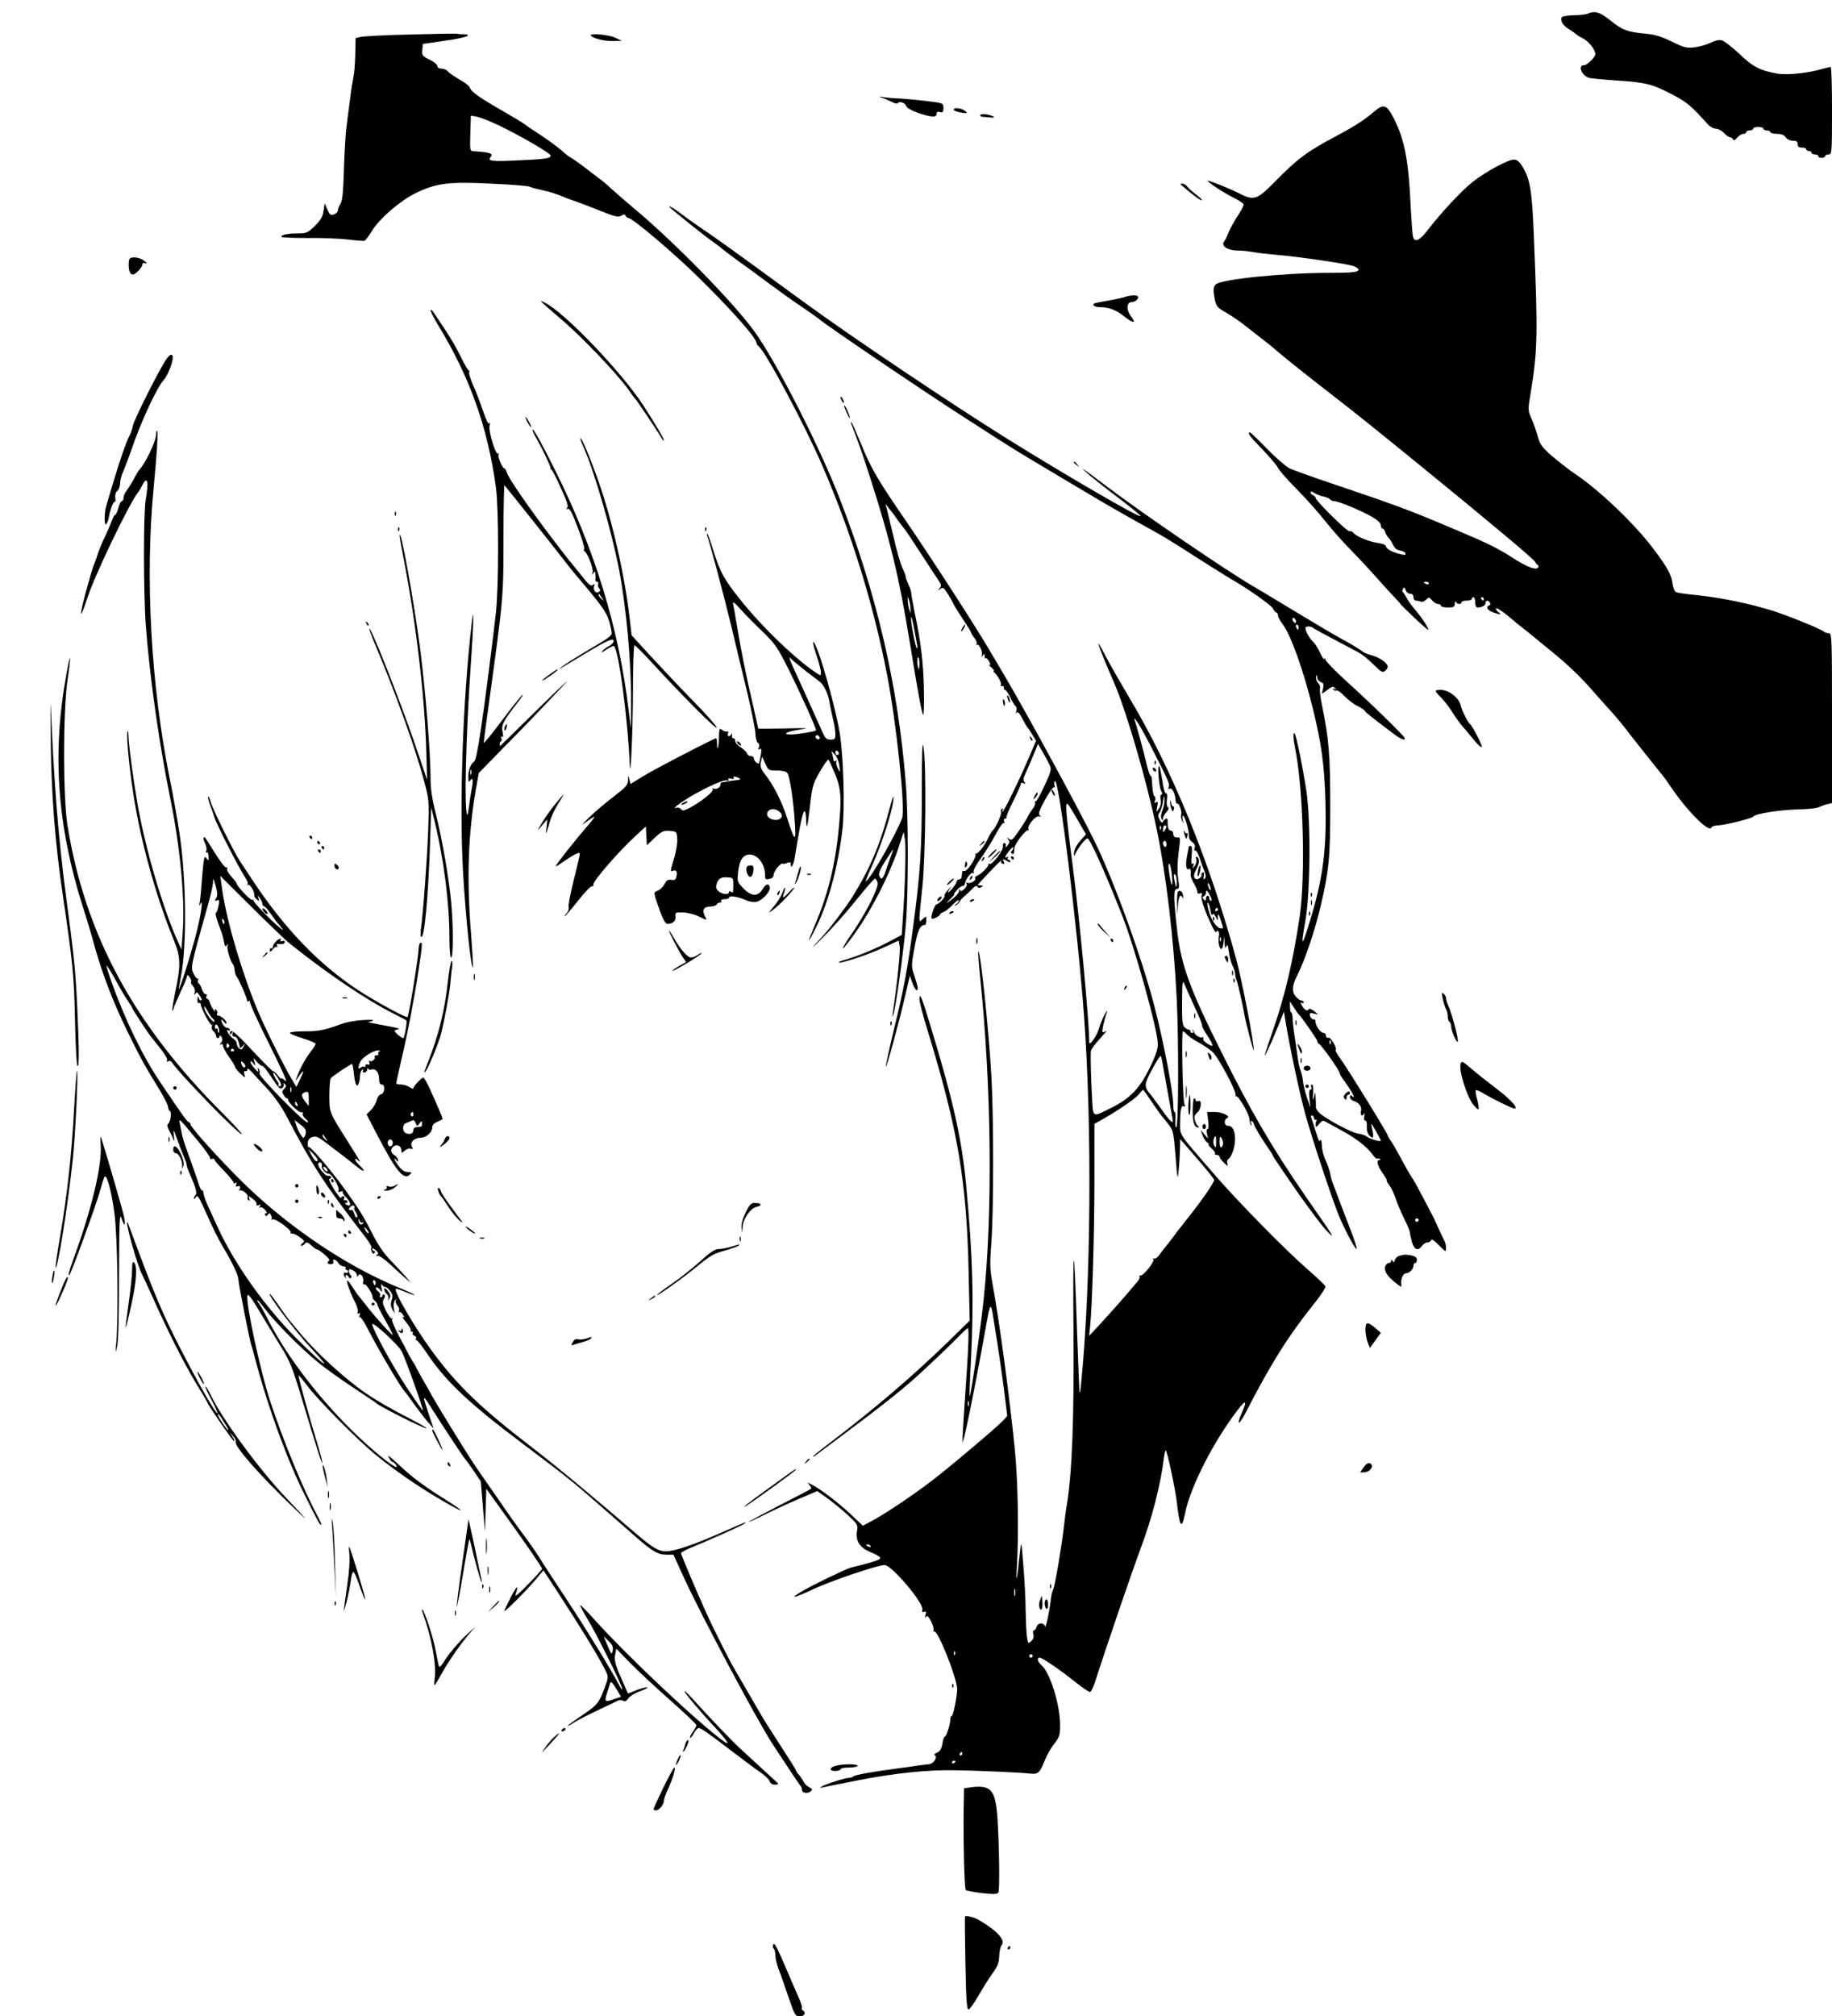 <?xml version="1.0" standalone="no"?>
<!DOCTYPE svg PUBLIC "-//W3C//DTD SVG 20010904//EN"
 "http://www.w3.org/TR/2001/REC-SVG-20010904/DTD/svg10.dtd">
<svg version="1.0" xmlns="http://www.w3.org/2000/svg"
 width="1068pt" height="1175pt" viewBox="0 0 1068 1175"
 preserveAspectRatio="xMidYMid meet">

<g transform="translate(0,1175) scale(0.1,-0.1)"
fill="#000000" stroke="none">
<path d="M9255 11670 c-11 -5 -48 -9 -82 -9 -34 -1 -65 -6 -68 -11 -12 -19 6
-49 43 -71 20 -13 39 -26 42 -30 3 -3 19 -14 37 -22 35 -18 73 -66 73 -92 0
-19 -47 -65 -66 -65 -38 0 -12 -63 31 -74 13 -3 90 -11 171 -16 163 -11 200
-21 323 -86 78 -42 101 -62 195 -166 14 -16 35 -28 49 -28 13 0 34 -11 47 -25
13 -14 29 -25 36 -25 7 0 14 -6 17 -12 3 -9 11 -6 24 10 11 12 28 22 37 22 9
0 16 5 16 10 0 6 9 10 20 10 11 0 20 5 20 10 0 6 14 10 30 10 17 0 30 -4 30
-10 0 -5 9 -10 20 -10 11 0 20 -4 20 -10 0 -5 17 -10 38 -10 26 0 42 -6 52
-20 8 -12 26 -20 42 -20 21 0 28 -5 28 -20 0 -15 7 -20 25 -20 14 0 25 -4 25
-10 0 -5 7 -10 15 -10 8 0 15 -4 15 -10 0 -5 9 -10 20 -10 11 0 20 -4 20 -10
0 -5 9 -10 20 -10 11 0 20 5 20 10 0 6 9 10 20 10 19 0 20 7 20 255 0 140 -3
255 -8 255 -4 0 -23 -5 -42 -10 -88 -26 -211 -39 -268 -29 -102 18 -143 39
-223 116 -42 39 -88 75 -102 78 -16 4 -39 -1 -65 -14 -22 -11 -64 -23 -94 -27
-48 -5 -61 -1 -133 34 -62 30 -97 41 -155 46 -103 10 -132 20 -202 77 -62 49
-90 58 -133 39z"/>
<path d="M2395 11549 c-143 -3 -274 -10 -291 -14 l-31 -7 -2 -96 c-1 -54 -6
-113 -11 -132 -4 -19 -13 -75 -19 -125 -7 -49 -16 -124 -21 -165 -6 -41 -12
-154 -15 -250 -4 -129 -9 -180 -20 -197 -8 -12 -15 -29 -15 -38 0 -9 -10 -20
-22 -24 -20 -8 -25 -4 -39 27 l-16 37 -7 -44 c-5 -35 -17 -54 -51 -88 -41 -40
-49 -43 -97 -43 -59 0 -98 -8 -98 -20 0 -4 69 -7 153 -7 83 1 190 -3 237 -9
47 -6 90 -9 95 -7 6 2 26 29 45 60 45 72 164 174 254 218 120 58 191 67 436
55 116 -5 218 -13 228 -18 9 -5 44 -14 77 -21 33 -7 85 -23 115 -36 30 -13 66
-26 80 -30 14 -5 74 -27 133 -51 92 -37 111 -42 129 -31 16 9 22 9 25 0 3 -7
10 -13 16 -13 22 0 242 -185 387 -325 189 -183 360 -373 360 -403 0 -5 6 -15
14 -21 42 -35 274 -470 371 -697 166 -384 294 -795 374 -1204 56 -283 110
-795 90 -848 -37 -97 -182 -350 -211 -368 -4 -3 8 30 28 73 67 146 136 363
133 420 0 10 -11 -22 -24 -72 -54 -208 -115 -351 -218 -515 -38 -60 -130 -181
-167 -221 -78 -83 -78 -88 0 -9 53 52 140 150 194 218 54 67 102 122 107 122
5 0 11 -11 15 -24 7 -30 -67 -176 -151 -298 -31 -44 -54 -83 -51 -85 2 -3 39
44 81 104 88 125 189 323 239 471 l34 104 8 -47 c6 -45 1 -263 -13 -461 l-6
-92 -77 -41 c-79 -42 -182 -84 -260 -106 -25 -7 -37 -14 -28 -14 28 -2 172 47
263 89 l84 39 6 -33 c5 -26 -15 -222 -40 -386 -5 -34 -5 -34 5 -5 14 46 58
364 71 520 15 184 15 620 0 815 -45 571 -169 1107 -386 1665 -121 312 -371
800 -498 975 -128 175 -473 527 -712 725 -38 32 -92 79 -120 104 -27 26 -60
53 -72 61 -11 8 -48 36 -81 62 -33 25 -70 51 -82 58 -12 6 -38 26 -58 45 -21
18 -75 58 -122 89 -47 30 -90 60 -96 65 -6 5 -53 33 -104 63 -164 94 -201 121
-212 149 -4 9 -30 30 -60 46 -29 17 -60 38 -67 47 -7 9 -24 16 -37 16 -15 0
-24 6 -24 15 0 8 -20 25 -45 37 -43 21 -46 25 -43 57 l3 35 124 18 c68 9 129
22 135 28 7 7 2 10 -16 10 -15 0 -32 1 -40 3 -7 2 -130 0 -273 -4z m510 -528
c130 -63 305 -164 305 -178 0 -16 -33 -21 -197 -28 -148 -7 -173 -4 -152 21
16 20 -6 27 -104 33 -17 1 -18 10 -15 104 l3 103 35 -6 c19 -4 76 -26 125 -49z
m2286 -4268 c-10 -27 -24 -65 -30 -85 -14 -42 -26 -48 -36 -19 -4 12 9 42 37
85 23 36 43 66 45 66 1 0 -6 -21 -16 -47z"/>
<path d="M3446 11541 c18 -17 78 -31 128 -30 l51 1 -40 19 c-40 18 -159 28
-139 10z"/>
<path d="M5140 11181 c14 -4 39 -15 57 -24 18 -10 34 -13 37 -8 9 14 44 1 49
-17 2 -10 30 -26 69 -40 78 -26 108 -28 108 -6 0 11 6 15 20 11 16 -4 20 0 20
23 0 25 -4 28 -42 34 -80 11 -153 18 -213 22 -33 1 -76 5 -95 8 -27 5 -30 4
-10 -3z"/>
<path d="M8010 11099 c-58 -49 -110 -83 -215 -139 -178 -95 -225 -129 -368
-274 -101 -102 -117 -107 -209 -60 -53 27 -178 76 -178 71 0 -9 95 -71 149
-98 34 -16 61 -35 61 -42 0 -7 -16 -37 -36 -67 -20 -30 -43 -73 -52 -95 -8
-22 -19 -44 -24 -49 -24 -28 16 -56 81 -56 21 0 60 -4 87 -9 27 -5 87 -12 134
-16 127 -10 426 -54 455 -67 14 -6 25 -15 25 -19 0 -15 -36 -19 -168 -19 -269
0 -630 -37 -664 -67 -12 -10 -15 -25 -12 -51 11 -77 13 -81 77 -117 34 -20 82
-53 107 -74 25 -20 70 -55 100 -78 30 -23 64 -50 75 -60 31 -29 205 -168 370
-295 83 -64 201 -159 264 -210 63 -51 156 -127 207 -168 428 -349 668 -550
673 -564 2 -6 9 -14 15 -18 7 -5 7 -10 1 -17 -15 -14 -69 8 -151 61 -74 49
-154 88 -309 153 -49 21 -115 48 -145 61 -156 65 -265 105 -595 216 -115 39
-228 79 -250 90 -22 12 -80 63 -130 114 -50 52 -94 94 -98 94 -18 0 -1 -24 71
-97 42 -44 84 -93 92 -109 8 -16 57 -72 110 -125 52 -53 127 -136 165 -185 39
-49 106 -125 150 -169 44 -45 111 -117 150 -161 38 -43 86 -96 106 -116 20
-21 35 -38 33 -38 -1 0 33 -34 76 -75 43 -41 82 -75 85 -75 10 0 -35 71 -75
116 -19 23 -42 54 -50 70 -8 16 -18 31 -22 34 -4 3 -3 12 1 19 7 11 10 9 16
-8 3 -12 15 -21 26 -21 12 0 19 -7 19 -20 0 -11 6 -20 14 -20 8 0 21 -3 29 -6
8 -3 22 2 31 12 16 15 18 15 35 -5 10 -12 26 -21 35 -21 9 0 16 -4 16 -10 0
-5 18 -10 40 -10 35 0 40 3 41 23 0 12 3 16 6 10 6 -15 33 -17 33 -3 0 6 14
10 30 10 17 0 30 5 30 10 0 6 5 10 10 10 6 0 10 -13 10 -30 0 -19 5 -30 14
-30 25 0 46 12 46 26 0 17 16 18 26 2 4 -6 2 -14 -4 -16 -23 -7 -12 -28 21
-40 44 -16 55 -15 31 2 -10 8 -16 17 -12 21 4 4 38 -18 75 -49 37 -32 77 -64
88 -72 11 -8 34 -26 50 -40 17 -14 64 -52 105 -86 94 -76 176 -153 248 -237
68 -77 78 -88 118 -132 17 -19 46 -54 65 -78 35 -47 199 -253 224 -283 8 -9
30 -41 50 -70 94 -138 221 -264 232 -230 3 6 19 12 36 12 35 0 199 40 207 51
13 18 161 41 280 43 47 1 94 7 105 13 11 5 32 13 48 17 l27 6 0 495 c0 470 -1
495 -18 495 -10 0 -22 4 -27 8 -18 16 -200 90 -295 121 -135 43 -307 78 -440
92 -63 6 -122 14 -130 19 -8 4 -17 26 -20 51 -6 49 -28 90 -109 198 -108 145
-317 345 -461 441 -36 24 -95 71 -133 103 -58 51 -69 66 -83 116 -9 31 -25 78
-37 104 -20 47 -20 51 -4 145 41 250 43 341 18 937 -10 245 -22 316 -67 386
-17 28 -31 39 -49 39 -34 0 -168 -73 -240 -130 -65 -52 -183 -178 -259 -277
-50 -66 -80 -80 -89 -40 -3 12 -8 81 -12 152 -13 290 -35 405 -97 530 -44 87
-61 93 -118 44z m-292 -2243 c17 -4 34 -12 37 -17 4 -5 14 -9 23 -9 24 0 156
-55 219 -91 35 -20 53 -37 53 -50 0 -10 4 -19 9 -19 5 0 13 -9 16 -20 3 -11
12 -26 19 -33 7 -6 19 -26 27 -42 10 -20 23 -31 41 -33 14 -2 29 -9 31 -16 4
-10 -2 -12 -26 -6 -49 11 -87 32 -87 46 0 8 -19 16 -47 20 -54 8 -125 37 -143
59 -7 8 -17 12 -22 9 -11 -7 -198 178 -198 194 0 6 -7 12 -15 16 -8 3 -15 11
-15 17 0 7 8 6 23 -4 12 -8 37 -18 55 -21z m612 -506 c0 -5 -7 -7 -15 -4 -8 4
-15 8 -15 10 0 2 7 4 15 4 8 0 15 -4 15 -10z m320 -90 c0 -5 -2 -10 -4 -10 -3
0 -8 5 -11 10 -3 6 -1 10 4 10 6 0 11 -4 11 -10z"/>
<path d="M5560 11111 c0 -5 14 -11 31 -15 48 -9 55 -7 33 9 -21 16 -64 20 -64
6z"/>
<path d="M5715 11080 c-3 -6 4 -11 17 -11 13 -1 33 -3 46 -4 33 -3 13 11 -25
18 -18 4 -35 2 -38 -3z"/>
<path d="M6886 10672 c62 -54 116 -94 120 -89 3 3 -12 18 -33 33 -21 16 -44
37 -51 46 -7 10 -21 18 -30 18 -9 0 -12 -3 -6 -8z"/>
<path d="M3900 10547 c0 -6 216 -180 270 -216 19 -14 37 -27 40 -31 5 -5 91
-70 151 -112 13 -10 74 -54 134 -99 61 -45 144 -104 185 -131 41 -28 84 -58
95 -67 41 -37 648 -447 855 -579 30 -19 91 -58 135 -87 71 -46 175 -111 224
-140 34 -21 319 -190 391 -233 70 -42 215 -125 355 -202 33 -18 96 -56 140
-84 105 -68 280 -178 303 -191 93 -53 231 -150 242 -170 7 -14 17 -25 22 -25
4 0 8 -7 8 -16 0 -8 11 -30 25 -48 50 -65 122 -266 179 -497 50 -204 67 -326
73 -544 7 -257 -12 -420 -73 -633 -63 -217 -76 -233 -44 -57 29 163 32 576 6
755 -20 132 -59 327 -69 336 -10 10 -8 -31 3 -86 48 -234 61 -743 27 -980 -38
-255 -84 -455 -153 -655 -25 -71 -47 -139 -50 -150 -7 -28 37 65 77 165 l34
85 8 -50 c27 -164 82 -420 116 -546 37 -134 142 -453 189 -575 29 -76 97 -207
110 -212 6 -2 -12 54 -40 125 -27 70 -59 153 -70 183 -11 30 -24 64 -28 75 -5
11 -12 36 -15 55 -4 19 -16 55 -27 79 -12 24 -22 63 -22 86 -1 24 -4 38 -8 32
-8 -13 -9 -9 -32 63 -7 25 -17 53 -21 63 -4 10 -3 17 4 17 6 0 11 -7 11 -15 0
-8 6 -13 13 -11 6 1 9 1 5 -1 -5 -3 -8 -14 -8 -25 0 -20 1 -20 20 2 20 23 22
23 48 8 15 -8 54 -30 87 -48 78 -42 141 -91 172 -132 13 -18 26 -32 29 -30 2
2 10 1 17 -1 9 -4 9 -6 0 -6 -21 -2 -15 -30 17 -77 17 -24 28 -44 25 -44 -4 0
3 -12 14 -26 11 -14 27 -49 37 -77 9 -29 32 -82 50 -119 19 -37 34 -74 34 -83
0 -8 6 -33 12 -55 14 -44 35 -52 58 -20 8 11 22 20 31 20 10 0 20 6 22 13 4 8
18 -1 41 -25 20 -21 38 -38 41 -38 8 0 6 39 -4 58 -5 9 -19 40 -32 67 -26 59
-27 61 -92 185 -27 52 -57 106 -67 120 -10 14 -37 61 -60 105 -24 44 -51 92
-62 107 -10 14 -18 28 -18 31 0 11 -228 381 -276 448 -19 25 -31 48 -28 51 10
11 -29 76 -42 71 -8 -3 -14 2 -14 11 0 9 -5 16 -11 16 -22 0 -54 47 -50 73 0
4 -5 7 -13 7 -7 0 -16 9 -19 20 -4 17 -1 19 21 14 l27 -6 -25 21 c-16 12 -27
16 -31 9 -8 -13 -26 -3 -40 24 -8 15 -8 19 0 14 6 -4 11 -2 11 3 0 6 -6 11
-14 11 -8 0 -23 11 -34 25 -22 27 -19 64 10 120 43 84 104 262 137 405 48 205
56 282 56 580 0 293 -8 396 -46 579 -11 52 -17 101 -14 109 3 8 -2 23 -11 33
-9 9 -14 26 -11 36 4 15 5 14 6 -4 0 -12 10 -24 21 -28 16 -5 18 -12 13 -37
l-6 -31 32 23 c26 20 33 22 44 10 10 -10 9 -11 -2 -5 -10 5 -12 4 -7 -4 4 -6
12 -8 18 -5 5 3 26 -11 46 -33 21 -21 54 -47 74 -56 21 -10 41 -23 45 -30 8
-12 30 -29 150 -120 58 -45 83 -56 83 -39 0 10 -208 213 -345 336 -60 55 -113
109 -117 120 -3 13 -6 15 -7 6 -1 -8 -12 8 -25 35 -12 28 -31 56 -40 64 -19
16 -46 63 -46 81 0 12 32 13 45 1 9 -7 51 -30 265 -143 19 -10 58 -41 87 -70
44 -44 54 -49 67 -38 9 7 16 18 16 25 0 20 -47 54 -92 66 -22 6 -45 15 -52 20
-14 13 -76 50 -136 82 -25 13 -144 84 -265 157 -121 73 -229 138 -240 144
-141 81 -641 421 -852 581 -147 111 -165 123 -113 76 25 -22 106 -87 181 -143
75 -57 133 -104 128 -106 -15 -6 -431 236 -769 446 -332 207 -918 600 -1205
810 -434 317 -486 354 -595 428 -47 32 -94 66 -105 75 -29 24 -75 52 -75 46z
m3654 -2412 c3 -8 1 -15 -3 -15 -5 0 -11 7 -15 15 -3 8 -1 15 3 15 5 0 11 -7
15 -15z m16 -40 c0 -8 -2 -15 -4 -15 -2 0 -6 7 -10 15 -3 8 -1 15 4 15 6 0 10
-7 10 -15z m0 -2255 c15 -12 110 -149 110 -158 0 -6 3 -12 8 -14 15 -6 122
-157 122 -172 0 -5 10 -23 23 -40 41 -55 73 -112 54 -97 -15 12 -17 11 -17 -2
0 -9 9 -19 20 -22 33 -11 51 -34 44 -61 -6 -25 10 -34 20 -11 3 6 3 0 0 -15
-4 -18 -2 -28 5 -28 7 0 11 -14 9 -35 -1 -22 4 -41 15 -52 23 -23 27 -14 18
30 -5 20 -8 37 -6 37 4 0 55 -91 55 -97 0 -9 -65 10 -81 23 -8 7 -32 16 -52
18 -37 5 -184 83 -225 120 -12 11 -22 27 -21 36 1 8 0 31 -1 50 l-2 35 -9 -30
c-6 -23 -7 -18 -4 23 2 32 0 52 -7 52 -5 0 -8 -7 -4 -15 3 -8 1 -15 -5 -15 -7
0 -9 -19 -5 -52 l5 -53 -20 60 c-11 33 -22 76 -23 95 -2 19 -8 47 -14 62 -6
14 -13 46 -16 70 -3 23 -11 77 -17 118 -7 41 -13 92 -13 113 -1 20 -4 37 -8
37 -5 0 -8 15 -8 33 l0 32 22 -35 c12 -19 25 -37 28 -40z m187 -172 c-3 -8 -6
-5 -6 6 -1 11 2 17 5 13 3 -3 4 -12 1 -19z m513 -1028 c0 -5 -4 -10 -10 -10
-5 0 -10 5 -10 10 0 6 5 10 10 10 6 0 10 -4 10 -10z"/>
<path d="M7552 5790 c0 -14 2 -19 5 -12 2 6 2 18 0 25 -3 6 -5 1 -5 -13z"/>
<path d="M7571 5643 c11 -34 19 -42 19 -20 0 7 -7 22 -15 33 -13 17 -14 16 -4
-13z"/>
<path d="M7582 5570 c0 -14 2 -19 5 -12 2 6 2 18 0 25 -3 6 -5 1 -5 -13z"/>
<path d="M7600 5525 c0 -8 9 -15 20 -15 11 0 20 7 20 15 0 8 -9 15 -20 15 -11
0 -20 -7 -20 -15z"/>
<path d="M7610 5420 c0 -5 5 -10 10 -10 6 0 10 5 10 10 0 6 -4 10 -10 10 -5 0
-10 -4 -10 -10z"/>
<path d="M7841 5374 c-10 -12 -10 -19 -2 -27 8 -8 11 -7 11 6 0 9 5 17 10 17
6 0 10 5 10 10 0 14 -13 12 -29 -6z"/>
<path d="M757 10243 c-9 -8 -9 -56 -1 -77 3 -9 12 -16 18 -16 16 0 56 42 56
59 0 8 7 11 18 7 12 -4 10 0 -7 14 -22 19 -71 27 -84 13z"/>
<path d="M6560 10020 c-14 -5 -56 -14 -95 -21 -38 -6 -76 -14 -82 -16 -22 -9
-3 -23 30 -23 51 0 93 -16 137 -51 56 -45 77 -46 44 -3 -30 39 -27 84 5 84 21
0 44 23 34 33 -8 9 -41 7 -73 -3z"/>
<path d="M3181 9968 c20 -18 61 -53 90 -78 112 -93 334 -326 392 -410 17 -25
34 -47 37 -50 8 -5 140 -203 158 -235 6 -11 12 -16 12 -10 0 10 -45 87 -118
200 -127 196 -461 545 -577 602 -29 14 -29 13 6 -19z"/>
<path d="M2510 9942 c0 -7 20 -47 45 -88 185 -304 288 -594 336 -944 17 -123
17 -578 0 -730 -16 -147 -67 -546 -86 -670 -22 -145 -32 -192 -42 -199 -19
-12 -33 -50 -33 -88 0 -27 3 -34 10 -23 15 25 21 5 11 -41 -5 -24 -12 -70 -16
-102 -4 -32 -8 -57 -11 -55 -19 20 -8 466 21 881 16 223 19 360 5 237 -53
-459 -73 -1068 -50 -1463 16 -265 46 -554 57 -544 2 3 -3 91 -11 197 -26 318
-17 583 29 845 l16 90 82 84 c45 47 91 94 103 105 101 102 352 366 329 346
-16 -13 -110 -103 -208 -200 -98 -96 -179 -176 -181 -177 -1 -2 -3 4 -3 12 0
8 4 15 8 15 5 0 5 7 2 17 -4 10 -2 14 4 10 7 -5 8 4 3 27 -9 40 3 63 83 166
28 36 42 58 32 50 -10 -8 -65 -77 -122 -153 -57 -76 -103 -132 -103 -125 0 7
13 110 30 228 86 626 85 620 85 962 0 174 3 314 6 310 20 -23 266 -332 324
-407 38 -49 72 -92 75 -95 3 -3 49 -58 103 -123 92 -113 105 -136 121 -222 6
-29 3 -32 -128 -109 -74 -44 -144 -88 -157 -99 l-24 -19 26 15 c14 9 73 43
130 78 132 79 166 94 166 73 0 -8 -12 -21 -27 -29 -15 -8 -33 -21 -40 -31 -8
-9 3 -5 24 10 21 14 42 24 45 21 27 -16 82 -431 92 -690 5 -109 18 193 19 428
0 147 4 267 9 267 4 0 50 -46 102 -102 180 -196 373 -390 377 -378 2 6 -61 78
-140 158 -79 81 -191 200 -250 264 l-106 116 -12 104 c-30 257 -102 569 -183
799 -46 130 -97 252 -104 246 -2 -2 7 -28 21 -58 63 -143 163 -489 205 -709
43 -224 72 -549 70 -785 l-1 -140 -13 105 c-58 483 -198 940 -431 1404 -83
166 -124 239 -130 233 -3 -2 11 -32 31 -66 35 -63 74 -146 74 -158 -1 -3 3 -9
8 -12 4 -3 29 -52 54 -108 35 -76 44 -104 35 -113 -8 -8 -7 -10 4 -5 11 4 25
-22 58 -109 24 -63 41 -119 38 -125 -3 -5 -3 -11 1 -13 17 -7 53 -101 48 -122
-5 -17 -4 -18 4 -6 9 13 11 12 12 -5 1 -11 1 -26 0 -32 -1 -7 3 -13 10 -13 6
0 9 -6 6 -14 -3 -7 0 -19 6 -25 9 -9 8 -14 -3 -21 -18 -11 -35 13 -26 37 5 13
4 13 -8 4 -11 -9 -24 1 -67 56 -30 37 -56 70 -59 73 -4 3 -56 70 -116 149
-135 178 -253 349 -260 379 -4 12 -9 22 -13 22 -12 0 -42 71 -35 82 4 6 3 8
-3 5 -14 -9 -56 129 -49 161 4 16 3 22 -2 15 -5 -8 -18 19 -37 75 -16 48 -42
115 -58 150 -15 35 -25 67 -22 72 3 4 1 10 -3 12 -5 1 -26 38 -47 81 -20 43
-61 112 -89 154 -28 42 -59 88 -68 102 -10 14 -18 20 -18 13z m1000 -1677 c14
-19 14 -19 -2 -6 -10 7 -18 18 -18 24 0 6 1 8 3 6 1 -2 9 -13 17 -24z m-763
-1027 c-3 -7 -5 -2 -5 12 0 14 2 19 5 13 2 -7 2 -19 0 -25z"/>
<path d="M972 9660 c-35 -47 -189 -351 -197 -390 -4 -19 -12 -44 -18 -55 -20
-36 -59 -148 -101 -290 -15 -49 -31 -104 -36 -121 -13 -40 -13 -121 -1 -109 6
6 12 23 15 38 8 48 27 97 35 93 4 -3 6 7 3 23 -2 17 2 32 12 40 9 8 16 27 16
44 0 17 8 49 19 71 10 23 29 75 44 116 55 165 151 371 190 414 30 32 65 132
51 146 -7 7 -17 0 -32 -20z"/>
<path d="M4900 9435 c0 -5 5 -17 10 -25 5 -8 10 -10 10 -5 0 6 -5 17 -10 25
-5 8 -10 11 -10 5z"/>
<path d="M4921 9385 c0 -5 9 -28 20 -50 10 -22 16 -29 13 -15 -7 28 -33 80
-33 65z"/>
<path d="M3075 9290 c9 -16 18 -30 21 -30 2 0 -2 14 -11 30 -9 17 -18 30 -21
30 -2 0 2 -13 11 -30z"/>
<path d="M4965 9273 c34 -85 64 -170 105 -298 121 -376 172 -589 234 -970 50
-304 69 -410 78 -420 4 -5 6 63 4 150 -3 157 -18 277 -57 462 -10 51 -18 96
-17 100 0 5 -6 25 -15 45 -10 21 -17 42 -17 48 0 6 -9 29 -20 52 -10 22 -33
99 -49 172 -17 72 -35 147 -40 166 l-10 35 19 -25 c11 -14 24 -29 28 -35 4 -5
19 -26 32 -45 14 -19 28 -37 31 -40 4 -3 46 -66 94 -140 48 -74 96 -148 107
-163 16 -24 17 -31 6 -45 -12 -15 -11 -16 4 -4 15 12 20 8 43 -28 14 -23 29
-49 33 -58 3 -9 28 -49 54 -88 26 -39 48 -74 48 -78 0 -4 9 -19 20 -33 11 -14
17 -30 13 -37 -3 -6 -3 -8 2 -4 11 11 35 -39 29 -60 -5 -14 -4 -15 5 -2 9 13
11 12 11 -3 0 -10 3 -16 8 -13 4 2 12 -7 19 -20 8 -18 8 -23 0 -18 -7 3 -1 -4
12 -15 13 -12 19 -21 15 -21 -5 0 -4 -4 1 -8 19 -13 46 -62 40 -73 -4 -5 -1
-8 7 -7 7 2 12 -3 10 -9 -1 -7 2 -13 7 -13 5 0 19 -20 31 -45 12 -25 26 -48
31 -51 6 -3 7 -15 4 -27 -4 -14 -3 -17 2 -10 6 9 16 -2 33 -35 14 -26 27 -49
31 -52 3 -3 15 -21 27 -41 l22 -36 -49 -114 c-55 -128 -139 -299 -147 -299 -3
0 -2 5 2 12 4 7 3 8 -5 4 -6 -4 -9 -12 -5 -17 6 -11 -35 -101 -48 -107 -4 -2
-16 -22 -27 -45 -21 -47 -67 -102 -73 -90 -3 4 -3 2 -1 -6 5 -20 -50 -102 -64
-96 -7 2 -14 -1 -14 -8 -1 -7 -2 -19 -3 -27 0 -8 -8 -15 -16 -15 -8 -1 -14 -6
-13 -11 1 -6 -12 -26 -28 -45 -28 -31 -31 -25 -5 12 6 8 -1 2 -16 -15 -15 -16
-25 -33 -22 -37 5 -8 -34 -49 -47 -49 -8 0 -29 -55 -29 -76 0 -11 5 -11 25 -2
14 6 25 15 25 19 0 4 9 10 19 14 11 3 36 22 55 43 20 20 36 31 36 25 0 -7 -8
-17 -17 -23 -11 -7 -12 -10 -4 -7 8 2 19 12 25 22 6 11 19 26 29 33 10 8 29
26 43 40 17 19 27 23 32 15 5 -8 13 -9 22 -3 13 8 12 10 -2 10 -10 0 -18 1
-18 3 0 2 33 38 73 80 70 73 74 76 95 61 13 -9 22 -11 22 -5 0 6 -5 11 -11 11
-5 0 -7 5 -3 12 4 7 3 8 -4 4 -20 -12 -13 7 14 39 14 17 24 23 22 15 -2 -8 -7
-18 -12 -21 -4 -4 -3 -10 3 -13 11 -7 12 -4 15 33 1 24 71 113 81 103 5 -4 5
-1 1 5 -11 19 42 83 62 76 13 -4 14 -3 4 5 -11 7 -5 26 30 91 25 44 48 78 53
73 4 -4 6 0 3 9 -4 9 -3 21 1 27 22 36 133 -855 171 -1373 47 -655 40 -1557
-17 -2133 -3 -34 -7 -61 -9 -59 -2 1 -8 160 -15 352 -18 557 -25 560 -21 10 4
-507 -8 -824 -38 -1010 -6 -33 -14 -96 -19 -140 -13 -113 -51 -337 -61 -356
-5 -8 -11 -33 -13 -55 -10 -79 -31 -178 -35 -162 -5 25 -43 23 -49 -2 -3 -11
-10 -20 -15 -20 -6 0 -8 -11 -4 -24 4 -16 0 -29 -13 -40 -17 -16 -18 -14 -25
30 -3 26 -6 95 -7 153 0 58 -6 174 -13 256 -12 150 -12 150 -20 80 -17 -166
-25 -201 -18 -85 12 193 6 506 -12 685 -32 318 -91 754 -132 976 -13 73 -14
107 -5 226 14 176 14 722 1 964 -16 281 -65 748 -77 735 -2 -2 3 -71 11 -152
66 -636 74 -1371 20 -1879 -16 -158 -75 -567 -81 -561 -2 1 1 93 7 202 18 354
11 606 -26 1009 -25 279 -75 505 -209 945 -52 172 -64 201 -65 157 0 -16 22
-101 50 -190 175 -572 226 -874 237 -1407 l6 -276 -129 -126 c-205 -199 -418
-381 -681 -582 -57 -43 -103 -80 -103 -83 0 -3 6 -1 13 5 6 5 71 53 142 106
206 153 352 267 444 350 72 65 186 173 240 228 31 32 59 58 63 58 9 0 3 -136
-18 -431 -8 -113 -14 -217 -13 -230 1 -35 61 254 124 601 43 239 38 235 67 50
15 -91 37 -241 49 -333 l21 -168 -23 -26 c-39 -41 -319 -278 -421 -355 -112
-86 -285 -201 -351 -234 l-47 -25 -73 69 c-69 65 -174 145 -227 172 -23 12
-24 12 -11 -4 8 -9 12 -19 9 -22 -3 -3 -88 -47 -189 -99 -101 -52 -181 -95
-176 -95 4 0 44 19 90 41 45 23 133 64 196 91 l115 49 50 -35 c28 -20 82 -63
120 -97 66 -61 68 -63 62 -101 -9 -56 15 -95 72 -120 74 -32 79 -39 36 -54
-21 -7 -60 -19 -88 -25 -28 -7 -53 -14 -56 -14 -34 -10 -236 -108 -293 -143
-69 -42 -33 -33 74 17 98 47 376 141 416 141 41 0 230 -223 220 -260 -3 -13
-1 -17 10 -13 12 5 14 1 8 -18 -4 -16 -3 -20 3 -11 7 10 14 4 29 -25 11 -21
18 -44 15 -52 -2 -8 -1 -11 4 -8 20 12 133 -272 134 -336 0 -41 -23 -157 -32
-157 -5 0 -8 -9 -8 -20 0 -28 -23 -100 -32 -100 -4 0 -11 -18 -14 -41 -5 -30
-13 -44 -31 -52 -15 -6 -19 -13 -12 -17 16 -11 -11 -50 -36 -51 -11 -1 -31 -3
-45 -5 -14 -2 -74 -11 -135 -19 -148 -19 -252 -38 -261 -47 -4 -5 -15 -8 -24
-8 -22 0 -135 -36 -158 -50 -15 -10 -15 -10 3 -6 11 3 103 21 205 41 211 42
415 63 575 59 159 -3 373 -13 426 -19 52 -6 60 1 93 84 9 23 32 64 51 88 32
41 35 52 35 110 0 119 -58 306 -109 350 -23 19 -28 43 -10 43 15 0 114 -67
208 -142 40 -32 79 -58 85 -58 6 0 18 24 28 53 60 189 213 637 267 782 67 178
117 372 136 528 4 27 8 47 11 45 10 -11 53 -212 64 -298 18 -153 28 -167 49
-67 31 153 162 410 302 595 52 69 62 65 28 -12 -34 -77 -16 -74 24 4 146 284
245 441 390 623 44 54 77 104 74 111 -3 7 -50 52 -104 99 -126 109 -408 396
-547 557 -214 247 -196 220 -196 301 0 75 7 102 23 92 7 -4 8 0 2 13 -11 22
-18 424 -9 424 4 0 14 -8 23 -18 9 -10 39 -31 67 -46 27 -15 64 -39 81 -54 35
-31 146 -239 136 -256 -3 -6 -3 -8 2 -4 11 10 77 -101 79 -134 1 -15 5 -30 9
-35 5 -4 5 1 1 11 -5 14 -4 17 4 12 7 -4 12 -12 12 -17 0 -10 44 -83 91 -151
11 -15 19 -29 19 -32 0 -5 143 -214 193 -282 20 -27 51 -69 69 -93 33 -44 75
-91 83 -91 2 0 -13 24 -33 54 -20 29 -77 111 -126 182 -187 271 -314 488 -486
834 -182 363 -233 503 -256 695 -23 195 -24 255 -4 255 15 0 16 8 8 62 -5 37
-4 94 2 142 13 102 13 96 -10 96 -13 0 -20 7 -20 20 0 11 -7 20 -15 20 -13 0
-19 19 -18 58 1 17 -14 15 -25 -3 -7 -13 -10 -12 -22 9 -10 20 -10 28 -1 40 7
8 16 36 21 63 6 40 8 42 9 15 0 -18 -5 -48 -13 -66 -8 -20 -10 -39 -5 -47 7
-12 9 -11 9 2 0 8 9 25 20 37 13 14 16 23 9 28 -7 4 -9 22 -6 45 3 24 1 38 -6
36 -6 -1 -15 31 -21 75 -7 42 -14 80 -18 83 -12 12 -2 -119 11 -143 7 -13 8
-22 2 -22 -6 0 -8 -12 -5 -29 4 -19 0 -38 -10 -53 -16 -23 -16 -23 -10 11 6
27 4 32 -6 26 -10 -6 -12 -4 -6 10 4 10 2 21 -4 25 -6 3 -11 34 -13 67 -1 34
-5 57 -8 51 -3 -5 -16 30 -27 79 -20 82 -48 186 -66 243 -15 46 41 -45 106
-174 93 -182 98 -194 91 -213 -4 -10 -3 -14 5 -9 14 8 32 -25 35 -63 1 -16 5
-27 10 -24 10 6 29 -47 23 -64 -3 -7 -1 -23 5 -35 8 -21 9 -20 4 5 -3 16 -2
26 3 23 12 -7 37 -96 33 -119 -1 -11 7 -26 19 -34 15 -10 19 -21 14 -35 -3
-12 -2 -18 4 -15 5 4 16 -15 25 -41 9 -26 21 -62 29 -79 9 -24 9 -36 1 -44 -7
-7 -9 -3 -5 17 3 19 2 25 -7 19 -7 -4 -10 -9 -7 -12 8 -9 -18 -31 -31 -26 -17
7 -16 24 2 59 18 34 19 60 4 70 -7 4 -9 0 -5 -13 3 -11 -1 -28 -9 -39 -15 -18
-15 -18 -8 0 4 13 3 17 -5 12 -7 -4 -9 10 -5 49 4 38 2 55 -6 55 -6 0 -11 -2
-11 -4 0 -2 -4 -26 -10 -55 -10 -52 -5 -85 11 -75 9 5 13 -9 10 -34 -1 -7 7
-29 18 -48 12 -19 21 -42 21 -51 0 -10 6 -13 16 -9 11 4 14 1 9 -13 -6 -19 17
-86 60 -176 13 -27 24 -44 25 -37 0 7 5 10 11 6 6 -3 8 -17 5 -30 -7 -27 2
-74 14 -74 5 0 11 17 13 38 l4 37 2 -40 c2 -31 4 -35 10 -20 6 15 10 7 15 -32
3 -28 13 -64 21 -80 8 -15 15 -36 15 -45 0 -9 4 -27 9 -40 8 -21 33 -130 46
-203 10 -56 54 -220 54 -205 2 43 -68 404 -102 530 -158 579 -378 1115 -624
1525 -49 83 -109 187 -133 233 -75 146 -58 91 47 -152 71 -165 190 -574 247
-852 55 -268 98 -629 116 -984 12 -245 11 -750 -3 -750 -5 0 -7 20 -5 45 2 25
0 45 -4 45 -5 0 -8 16 -8 36 0 80 -55 367 -111 584 -75 287 -236 730 -349 960
-103 209 -416 783 -534 980 -28 47 -55 93 -61 103 -69 122 -339 541 -502 779
-166 241 -207 312 -263 451 -29 70 -54 127 -57 127 -3 0 -2 -8 2 -17z m343
-1073 l0 -25 -8 25 c-4 14 -8 36 -8 50 l0 25 8 -25 c4 -14 8 -36 8 -50z m37
-200 c4 -19 4 -32 0 -28 -9 9 -35 146 -34 178 1 22 14 -34 34 -150z m15 -115
c0 -19 -2 -35 -4 -35 -2 0 -6 16 -8 35 -2 19 0 35 4 35 4 0 8 -16 8 -35z m761
-597 c9 -23 5 -38 -32 -117 -23 -50 -46 -91 -51 -91 -5 0 -7 -4 -4 -9 3 -5 -2
-19 -12 -32 -10 -13 -22 -31 -26 -39 -10 -23 -28 -50 -64 -103 -29 -42 -36
-46 -50 -35 -15 11 -15 11 -5 -3 10 -13 10 -19 -3 -35 -11 -14 -14 -15 -11 -3
3 9 -1 16 -8 16 -7 0 -10 -8 -8 -18 6 -21 -64 -112 -78 -103 -5 3 -8 2 -7 -3
4 -11 -42 -57 -65 -66 -10 -4 -16 -11 -12 -16 7 -13 -32 -34 -47 -25 -7 5 -8
3 -3 -5 4 -7 -1 -20 -13 -31 -15 -14 -22 -16 -25 -7 -4 7 -6 6 -6 -4 -1 -15
-23 -38 -66 -68 -11 -7 -5 0 13 18 18 17 29 31 25 31 -3 0 4 11 17 25 12 13
27 23 32 22 6 -1 12 5 13 14 5 28 37 69 48 62 6 -3 7 -1 3 6 -4 6 13 40 42 79
26 37 66 100 86 139 21 40 42 70 47 67 5 -3 6 2 3 10 -4 10 -1 16 7 16 7 0 10
3 6 6 -3 3 15 47 41 98 25 50 45 95 44 100 -2 5 5 6 14 2 13 -5 14 -3 6 7 -8
9 -7 21 3 42 20 45 42 96 60 140 l16 40 29 -50 c16 -28 34 -62 41 -77z m136
-273 c7 -11 26 -44 43 -74 l31 -53 -24 -27 c-31 -33 -47 -64 -46 -88 0 -14 2
-15 6 -3 13 34 65 100 74 94 17 -10 96 -185 199 -444 74 -186 210 -674 210
-755 0 -30 -14 -71 -49 -141 -57 -116 -112 -174 -217 -227 -120 -60 -111 -64
-118 60 -6 107 -9 231 -7 266 0 10 25 44 54 75 28 31 45 51 35 44 -9 -7 -18
-9 -21 -5 -4 7 10 69 27 118 4 11 -2 4 -13 -15 -11 -19 -27 -58 -35 -86 -14
-44 -56 -103 -56 -78 -1 132 -56 718 -96 1024 -31 235 -43 352 -36 363 4 8 9
2 39 -48z m510 -97 c-3 -8 -6 -5 -6 6 -1 11 2 17 5 13 3 -3 4 -12 1 -19z m33
15 c0 -5 -5 -15 -10 -23 -8 -12 -10 -11 -10 8 0 12 5 22 10 22 6 0 10 -3 10
-7z m0 -104 c0 -11 -4 -17 -10 -14 -5 3 -10 13 -10 21 0 8 5 14 10 14 6 0 10
-9 10 -21z m33 -189 c6 -74 -7 -53 -18 30 -5 36 -4 52 3 45 5 -5 12 -39 15
-75z m27 -27 c0 -44 -5 -41 -14 10 -5 27 -4 37 3 32 6 -3 11 -22 11 -42z m199
-48 c0 -5 -4 -3 -9 5 -5 8 -9 22 -9 30 0 16 17 -16 18 -35z m-4 -35 c9 -17 11
-30 5 -30 -5 0 -10 7 -10 15 0 8 -4 15 -10 15 -5 0 -10 -8 -10 -17 0 -14 -2
-15 -12 -4 -10 11 -10 14 0 18 6 3 12 11 12 19 0 22 8 17 25 -16z m1 -82 c4
-24 9 -37 12 -29 3 10 8 7 18 -10 l13 -24 1 25 c1 19 5 14 16 -20 17 -55 17
-50 2 -50 -23 0 -55 44 -70 98 -9 28 -12 52 -8 52 5 0 12 -19 16 -42z m44 2
c0 -5 -5 -10 -11 -10 -5 0 -7 5 -4 10 3 6 8 10 11 10 2 0 4 -4 4 -10z m17
-182 c-3 -8 -6 -5 -6 6 -1 11 2 17 5 13 3 -3 4 -12 1 -19z m-169 -350 c44 -95
62 -138 60 -146 -1 -4 12 -29 30 -56 40 -62 40 -72 2 -49 -17 10 -28 23 -25
31 2 7 0 10 -5 7 -11 -7 -46 14 -49 30 -2 6 -5 12 -8 15 -4 3 -3 -1 1 -7 4 -7
2 -13 -3 -13 -6 0 -11 5 -11 10 0 6 -5 10 -11 10 -6 0 -17 7 -25 15 -11 11
-14 43 -13 147 1 117 2 129 14 103 7 -17 26 -60 43 -97z m-169 -374 c17 -97
52 -289 56 -311 9 -40 -9 -25 -65 54 -30 42 -59 81 -65 88 -28 31 -32 50 -18
84 21 49 75 143 80 138 2 -3 8 -26 12 -53z m-64 -216 c27 -40 52 -75 55 -78 3
-3 20 -24 38 -47 32 -41 33 -46 45 -190 11 -139 12 -144 18 -83 4 36 7 91 8
123 l1 59 98 -113 c53 -61 98 -117 100 -124 3 -13 -75 -126 -167 -240 -31 -39
-65 -83 -76 -99 -11 -15 -29 -38 -40 -51 -11 -13 -28 -35 -38 -50 -10 -14 -23
-22 -29 -19 -7 4 -8 2 -4 -4 9 -15 -64 -103 -77 -95 -6 3 -7 1 -4 -4 4 -6 -1
-19 -11 -30 -9 -11 -39 -46 -67 -79 -48 -56 -130 -147 -188 -209 l-28 -30 6
55 c12 119 25 541 25 853 l0 328 31 17 c92 51 203 126 226 152 13 17 26 30 27
30 1 0 25 -33 51 -72z m-1068 -1770 c-3 -7 -5 -2 -5 12 0 14 2 19 5 13 2 -7 2
-19 0 -25z m-572 -818 c3 -6 -1 -7 -9 -4 -18 7 -21 14 -7 14 6 0 13 -4 16 -10z
m842 -287 c-3 -10 -5 -2 -5 17 0 19 2 27 5 18 2 -10 2 -26 0 -35z m-350 -345
c-3 -8 -6 -5 -6 6 -1 11 2 17 5 13 3 -3 4 -12 1 -19z m453 -8 c0 -5 -4 -10
-10 -10 -5 0 -10 5 -10 10 0 6 5 10 10 10 6 0 10 -4 10 -10z m-410 -570 c0 -5
-5 -10 -11 -10 -5 0 -7 5 -4 10 3 6 8 10 11 10 2 0 4 -4 4 -10z m-40 -44 c0
-3 -4 -8 -10 -11 -5 -3 -10 -1 -10 4 0 6 5 11 10 11 6 0 10 -2 10 -4z"/>
<path d="M6032 7112 c-11 -25 -11 -25 4 -10 9 9 15 21 13 27 -2 6 -10 -2 -17
-17z"/>
<path d="M5782 6780 c-12 -12 -22 -24 -22 -27 0 -4 11 4 25 17 23 22 29 30 22
30 -2 0 -13 -9 -25 -20z"/>
<path d="M5794 6758 l-29 -33 33 29 c30 28 37 36 29 36 -2 0 -16 -15 -33 -32z"/>
<path d="M5726 6743 c-6 -14 -5 -15 5 -6 7 7 10 15 7 18 -3 3 -9 -2 -12 -12z"/>
<path d="M5656 6633 c-6 -14 -5 -15 5 -6 7 7 10 15 7 18 -3 3 -9 -2 -12 -12z"/>
<path d="M6400 6364 c0 -6 17 -26 38 -45 l37 -34 -35 40 c-19 22 -36 42 -37
44 -2 2 -3 0 -3 -5z"/>
<path d="M6475 6270 c3 -5 8 -10 11 -10 2 0 4 5 4 10 0 6 -5 10 -11 10 -5 0
-7 -4 -4 -10z"/>
<path d="M6556 5993 c-6 -14 -5 -15 5 -6 7 7 10 15 7 18 -3 3 -9 -2 -12 -12z"/>
<path d="M7071 6394 c0 -11 3 -14 6 -6 3 7 2 16 -1 19 -3 4 -6 -2 -5 -13z"/>
<path d="M6962 5830 c0 -14 2 -19 5 -12 2 6 2 18 0 25 -3 6 -5 1 -5 -13z"/>
<path d="M910 9220 c0 -41 -63 -173 -100 -210 -3 -3 -16 -25 -29 -50 -13 -25
-33 -56 -43 -69 -10 -13 -18 -32 -18 -42 0 -11 -4 -19 -10 -19 -5 0 -14 -18
-20 -40 -6 -22 -14 -40 -18 -40 -5 0 -14 -17 -21 -37 -8 -21 -26 -64 -42 -96
-15 -32 -33 -75 -39 -95 -6 -20 -15 -46 -20 -57 -5 -11 -19 -54 -30 -95 -58
-200 -64 -269 -10 -103 42 131 242 546 294 613 7 8 18 27 26 43 30 59 38 19
19 -88 -13 -74 -13 -549 1 -730 24 -312 77 -684 145 -1020 57 -281 84 -580 70
-770 l-7 -98 -20 44 c-90 198 -193 551 -238 814 -25 148 -50 335 -51 389 -1
23 -4 32 -6 21 -8 -30 15 -253 43 -415 44 -259 132 -568 228 -800 40 -98 41
-146 6 -309 -18 -88 -21 -133 -5 -79 4 13 23 55 41 95 19 39 34 77 34 85 1 8
6 7 15 -6 8 -10 12 -23 9 -28 -3 -4 2 -15 11 -24 9 -10 13 -24 10 -38 -4 -14
-3 -17 3 -8 7 11 11 11 19 0 19 -25 24 -38 14 -38 -5 0 -12 8 -14 18 -3 10 -5
6 -6 -11 -1 -17 3 -26 9 -22 5 3 10 0 10 -7 0 -21 57 -127 64 -120 4 3 4 -1 1
-9 -3 -9 1 -22 10 -29 8 -7 15 -19 15 -26 0 -17 20 -19 20 -1 0 6 5 4 11 -6 8
-13 7 -22 -3 -34 -9 -12 -9 -15 0 -9 7 4 12 1 12 -8 0 -9 16 -38 35 -65 19
-26 35 -53 35 -58 0 -5 14 -22 31 -39 29 -27 31 -27 24 -6 -5 16 -3 22 7 20 7
-2 12 4 10 12 -1 8 11 -1 29 -20 17 -19 58 -64 92 -100 35 -38 79 -100 105
-150 156 -298 220 -396 461 -708 23 -29 39 -57 36 -62 -3 -6 -2 -17 3 -26 6
-11 11 -13 16 -5 4 6 2 11 -3 11 -6 0 -11 5 -11 12 0 6 9 3 20 -7 16 -14 18
-21 8 -27 -10 -7 -9 -8 4 -6 9 2 43 -22 75 -52 32 -30 72 -66 88 -80 l30 -25
-25 30 c-14 16 -53 59 -88 95 -45 46 -77 93 -113 164 -52 102 -76 141 -163
261 -74 103 -196 246 -205 240 -5 -2 -8 8 -7 23 1 19 8 29 27 36 22 7 34 2 88
-40 35 -27 79 -60 97 -74 18 -14 51 -40 74 -58 44 -37 56 -30 15 8 -28 26 -35
50 -8 29 20 -17 24 -24 -69 124 -99 157 -98 155 -98 254 0 48 4 93 8 99 7 11
116 84 125 84 2 0 7 -25 10 -55 7 -65 17 -87 28 -59 4 10 8 31 8 46 1 15 6 30
13 34 7 4 8 3 4 -4 -4 -7 -1 -12 8 -12 9 0 16 8 17 18 0 9 3 12 5 5 3 -7 12
-9 20 -6 23 9 44 -17 44 -53 0 -24 5 -34 15 -34 23 0 19 -51 -4 -57 -11 -3
-21 -17 -25 -34 -3 -16 -18 -42 -32 -56 l-27 -27 68 -131 c105 -201 150 -255
184 -220 14 13 13 15 -11 15 -19 0 -35 10 -52 33 -15 19 -26 38 -26 43 0 5 5
2 10 -6 9 -13 10 -13 10 0 0 8 -9 21 -20 28 -23 14 -26 35 -6 51 19 16 46 3
46 -22 0 -19 1 -19 20 -2 10 9 26 15 35 11 12 -4 14 -2 6 13 -13 24 15 51 52
51 32 0 67 32 67 60 0 13 10 25 28 32 15 7 29 13 31 15 3 2 -5 24 -17 51 -11
26 -35 80 -53 120 -17 39 -36 72 -41 72 -11 0 -58 -50 -58 -62 0 -5 -10 -2
-22 6 -12 9 -35 16 -50 16 -16 0 -28 3 -28 7 0 4 13 64 29 133 37 156 75 355
101 525 23 149 24 169 10 160 -5 -3 -10 -21 -10 -39 0 -38 -56 -386 -64 -393
-7 -7 -185 90 -285 155 -230 151 -429 357 -615 637 -36 55 -71 107 -76 115
-37 55 -165 314 -174 354 -4 15 -9 26 -12 23 -3 -2 2 -24 11 -48 9 -24 20 -55
24 -69 15 -48 144 -299 188 -366 7 -11 10 -24 6 -29 -5 -4 -3 -5 3 -2 11 7 39
-39 36 -59 -1 -6 5 -18 15 -25 15 -12 16 -12 10 6 -7 20 -7 20 8 1 8 -11 15
-26 15 -33 0 -7 4 -13 8 -13 5 0 24 -21 42 -47 19 -27 36 -50 39 -53 4 -3 13
-14 21 -25 15 -20 15 -20 -10 0 -49 39 -155 149 -152 158 1 4 -2 6 -7 3 -9 -6
-91 81 -91 95 0 4 -14 22 -30 40 -17 17 -29 38 -26 46 3 8 1 11 -4 8 -8 -5
-41 40 -116 162 -18 28 -25 11 -9 -20 8 -15 11 -35 8 -44 -4 -9 -2 -14 3 -11
5 3 9 -7 10 -23 1 -26 0 -27 -11 -12 -11 15 -14 12 -19 -27 -3 -25 -8 -81 -11
-125 -3 -44 -8 -91 -11 -105 -4 -22 -3 -23 6 -5 15 30 2 -63 -22 -160 -22 -89
-74 -261 -95 -315 -12 -33 -13 -33 -8 -5 3 17 8 41 10 55 35 176 31 572 -8
830 -14 91 -39 235 -57 320 -110 546 -145 1171 -94 1700 19 195 27 330 20 330
-3 0 -6 -9 -6 -20z m781 -2970 c216 -173 448 -329 604 -407 39 -20 72 -37 74
-39 6 -5 -11 -104 -18 -104 -10 0 -51 35 -51 43 0 3 10 7 23 9 12 2 -9 9 -48
16 -38 7 -83 15 -100 19 l-30 6 25 8 c16 6 -3 7 -50 5 -44 -2 -100 -12 -135
-25 -96 -35 -125 -41 -212 -41 -46 0 -83 -4 -83 -9 0 -5 34 -19 75 -32 41 -12
75 -27 75 -32 0 -5 -13 -26 -29 -46 -30 -38 -65 -103 -81 -149 -8 -23 -8 -24
3 -8 35 54 46 57 21 7 l-26 -55 -24 40 c-42 68 -150 285 -197 394 -92 217
-183 523 -210 705 l-13 91 182 -181 c100 -99 201 -196 225 -215z m-431 266
c-10 -16 -9 -18 4 -13 15 6 16 1 10 -31 -4 -20 -10 -38 -14 -40 -8 -3 2 -38
25 -97 7 -16 16 -48 20 -69 5 -31 9 -36 17 -25 8 11 9 10 4 -4 -5 -16 19 -95
33 -107 3 -3 7 -18 9 -35 2 -16 7 -32 11 -35 9 -7 61 -124 61 -139 0 -7 5 -9
12 -5 6 4 8 3 5 -3 -4 -6 47 -117 112 -247 77 -154 111 -230 95 -215 -13 12
-24 19 -24 14 0 -4 -10 4 -21 19 -12 15 -23 25 -26 23 -2 -3 -56 51 -120 119
-105 113 -133 135 -133 101 0 -7 4 -6 11 3 9 13 10 12 5 -2 -3 -11 0 -18 8
-18 16 0 28 -22 34 -64 1 -6 9 -1 18 10 14 18 15 18 4 -4 -9 -19 -14 -21 -26
-11 -8 6 -14 19 -14 28 0 9 -9 22 -20 28 -10 7 -24 22 -31 34 -8 15 -8 19 0
15 6 -4 11 -2 11 3 0 6 -7 11 -15 11 -8 0 -19 9 -25 19 -15 29 -12 39 5 17 11
-14 15 -16 15 -5 0 14 -39 45 -52 41 -4 -1 -5 4 -2 12 3 8 0 17 -7 22 -8 5
-10 3 -5 -7 4 -8 0 -5 -9 6 -9 11 -18 30 -22 43 -3 12 -10 22 -15 22 -6 0 -8
7 -4 15 3 8 0 14 -6 12 -6 -1 -15 12 -21 28 -5 17 -14 33 -20 36 -5 4 -6 13
-2 20 5 8 4 10 0 6 -5 -4 -17 8 -26 28 -19 38 -19 38 87 415 15 52 27 109 26
125 0 21 4 13 15 -25 11 -43 12 -59 3 -74z m48 -147 c-3 -8 -7 -3 -11 10 -4
17 -3 21 5 13 5 -5 8 -16 6 -23z m-68 -554 c5 -3 10 -11 10 -17 0 -13 -29 17
-47 50 -7 12 -13 27 -13 34 1 7 10 -4 20 -24 11 -20 24 -40 30 -43z m35 -56
c4 -11 4 -23 1 -26 -3 -4 -6 1 -6 11 0 9 -4 15 -8 12 -5 -3 -9 1 -9 9 0 22 15
18 22 -6z m60 -98 c3 -5 1 -12 -5 -16 -5 -3 -10 1 -10 9 0 18 6 21 15 7z m29
-29 c3 -5 -1 -9 -9 -9 -8 0 -12 4 -9 9 3 4 7 8 9 8 2 0 6 -4 9 -8z m848 -9
c-6 -2 -10 -9 -6 -14 3 -5 -2 -9 -11 -9 -9 0 -14 -4 -11 -9 8 -12 -19 -33 -29
-23 -5 4 -5 -1 -2 -10 4 -12 2 -15 -9 -11 -7 3 -14 -1 -14 -8 0 -7 -3 -9 -7
-6 -3 4 -12 2 -20 -4 -16 -14 -17 0 -3 33 13 27 76 67 105 67 11 0 14 -3 7 -6z
m-687 -83 c10 0 27 -21 71 -88 29 -43 38 -51 50 -42 7 7 11 17 7 24 -4 7 -2 7
7 -1 10 -9 10 -15 -3 -28 -14 -13 -14 -20 -4 -35 6 -11 15 -20 19 -20 5 0 8
-4 8 -9 0 -17 63 -76 77 -73 9 2 12 -1 8 -8 -3 -6 4 -19 17 -30 14 -12 18 -19
9 -20 -20 0 -284 269 -278 284 3 7 1 19 -5 27 -8 11 -8 9 -4 -6 5 -16 1 -14
-19 8 -14 15 -25 33 -25 39 0 7 7 3 16 -8 14 -18 15 -18 8 6 l-6 25 19 -22
c11 -13 24 -23 28 -23z m-95 -1 c0 -18 -18 -9 -23 12 -4 16 -3 18 9 8 8 -6 14
-15 14 -20z m190 -71 c23 -38 25 -48 8 -48 -6 0 -8 3 -5 7 4 3 1 13 -6 22 -15
18 -29 51 -22 51 3 0 14 -15 25 -32z m77 -80 c-3 -7 -5 -2 -5 12 0 14 2 19 5
13 2 -7 2 -19 0 -25z m103 -40 l0 -43 -20 25 c-23 29 -25 46 -7 53 24 10 27 6
27 -35z m-66 -34 c3 -8 2 -12 -4 -9 -6 3 -10 10 -10 16 0 14 7 11 14 -7z m676
-60 c0 -8 -5 -12 -10 -9 -6 4 -8 11 -5 16 9 14 15 11 15 -7z m36 -50 c8 11 14
14 14 8 0 -7 0 -15 0 -19 0 -8 -4 -9 -35 -12 -8 0 -15 -7 -15 -15 0 -20 -16
-29 -40 -21 -26 8 -27 53 -2 61 9 3 24 9 32 13 11 6 17 2 23 -13 8 -21 9 -21
23 -2z m-664 -59 c-2 -14 -8 -25 -13 -25 -9 0 -32 41 -44 79 l-7 24 34 -27
c28 -21 34 -32 30 -51z m118 -30 c14 -19 14 -19 -2 -6 -10 7 -18 18 -18 24 0
6 1 8 3 6 1 -2 9 -13 17 -24z m390 -25 c0 -11 -7 -20 -15 -20 -8 0 -15 9 -15
20 0 11 7 20 15 20 8 0 15 -9 15 -20z m-438 -103 c-6 -12 -21 2 -38 36 l-17
32 30 -30 c16 -16 27 -33 25 -38z m24 -32 c-5 -14 23 -45 41 -45 17 0 63 -78
57 -95 -5 -11 -2 -14 12 -9 11 4 16 4 12 0 -4 -5 6 -20 22 -36 28 -28 28 -58
0 -40 -11 7 -12 10 -2 10 7 0 10 5 7 10 -4 6 -11 8 -16 5 -5 -3 -6 1 -3 9 3 9
2 16 -4 16 -6 0 -12 -5 -14 -10 -2 -6 -20 17 -41 50 -20 33 -33 60 -27 60 5 0
10 5 10 10 0 6 -8 10 -17 8 -18 -3 -66 58 -57 73 8 14 26 -1 20 -16z m29 -16
c11 -17 -1 -21 -15 -4 -8 9 -8 15 -2 15 6 0 14 -5 17 -11z m161 -227 c-4 -3 1
-16 9 -28 8 -13 11 -25 6 -28 -5 -3 -12 5 -15 19 -4 14 -10 24 -14 24 -19 -3
-23 2 -12 16 7 8 17 12 22 9 5 -3 7 -9 4 -12z m46 -86 c7 4 8 2 4 -5 -10 -15
-26 -4 -25 17 1 15 2 15 6 -1 2 -9 9 -14 15 -11z m36 -62 c-4 -3 -12 5 -18 18
-12 22 -12 22 6 6 10 -10 15 -20 12 -24z"/>
<path d="M1607 6262 c-10 -10 -17 -24 -17 -31 0 -7 -4 -10 -8 -7 -5 3 -9 -2
-9 -11 0 -13 4 -12 17 5 10 12 21 18 25 14 5 -4 5 -1 1 6 -5 8 -3 13 5 11 26
-3 39 1 39 12 0 6 -7 8 -16 5 -8 -3 -12 -2 -9 4 11 17 -11 11 -28 -8z"/>
<path d="M1539 6183 c-13 -16 -12 -17 4 -4 16 13 21 21 13 21 -2 0 -10 -8 -17
-17z"/>
<path d="M1998 5933 c6 -2 18 -2 25 0 6 3 1 5 -13 5 -14 0 -19 -2 -12 -5z"/>
<path d="M1930 4870 c0 -5 5 -10 11 -10 5 0 7 5 4 10 -3 6 -8 10 -11 10 -2 0
-4 -4 -4 -10z"/>
<path d="M6260 9056 c0 -2 8 -10 18 -17 15 -13 16 -12 3 4 -13 16 -21 21 -21
13z"/>
<path d="M2301 8754 c0 -11 3 -14 6 -6 3 7 2 16 -1 19 -3 4 -6 -2 -5 -13z"/>
<path d="M2321 8664 c0 -11 3 -14 6 -6 3 7 2 16 -1 19 -3 4 -6 -2 -5 -13z"/>
<path d="M4111 8664 c0 -11 3 -14 6 -6 3 7 2 16 -1 19 -3 4 -6 -2 -5 -13z"/>
<path d="M4124 8624 c14 -37 100 -359 140 -526 24 -101 65 -273 92 -383 26
-110 48 -219 48 -243 1 -23 7 -46 14 -51 8 -4 10 -15 6 -26 -6 -13 -4 -16 5
-10 10 6 12 -2 6 -36 -4 -24 -9 -46 -10 -47 -7 -8 -30 14 -30 28 0 8 -8 14
-17 14 -10 -1 -20 6 -23 15 -3 9 -20 25 -38 37 -18 11 -31 28 -31 37 1 9 -3
15 -10 14 -6 -1 -10 7 -9 18 1 11 0 14 -3 8 -8 -19 -27 -16 -20 3 4 10 2 14
-6 11 -7 -2 -20 2 -29 10 -15 12 -16 8 -18 -43 -1 -60 -11 -91 -11 -35 0 18
-3 31 -7 29 -95 -44 -367 -186 -423 -221 l-75 -46 -6 27 c-6 26 -7 26 -8 -5
-1 -28 -12 -40 -82 -94 -45 -34 -109 -88 -143 -121 -47 -46 -51 -53 -20 -29
23 17 45 31 49 31 4 0 -18 -28 -48 -62 -66 -77 -177 -217 -177 -225 0 -3 10 2
23 11 77 54 117 75 117 61 0 -9 -16 -79 -36 -156 -19 -78 -33 -148 -29 -156 3
-9 -2 -24 -11 -34 -10 -11 -15 -19 -12 -19 3 0 38 41 77 90 39 50 76 88 81 85
6 -3 10 2 10 13 0 21 144 187 241 277 l64 59 3 -55 3 -55 46 44 c41 38 51 43
87 40 40 -3 41 -4 44 -45 2 -23 -6 -73 -17 -111 -25 -82 -25 -83 -7 -76 19 7
26 -7 19 -35 -4 -18 -11 -22 -30 -18 -19 3 -27 -2 -39 -25 -8 -16 -26 -33 -39
-38 -22 -8 -23 -12 -14 -42 39 -120 56 -155 74 -152 30 3 45 18 43 42 -3 25
-1 26 42 25 25 0 65 -10 90 -22 53 -26 53 -26 41 -3 -20 37 -10 58 28 59 20 1
37 6 39 12 2 6 10 11 18 11 9 0 12 5 9 10 -4 6 5 10 19 10 14 0 26 4 26 9 0
14 50 7 94 -13 24 -11 49 -15 67 -11 32 7 81 60 77 83 -5 26 -23 23 -41 -7
-27 -47 -64 -47 -111 0 -38 39 -39 41 -33 95 7 72 28 104 68 104 47 0 89 -56
89 -119 0 -25 3 -28 25 -23 16 3 25 11 25 24 0 10 11 31 25 46 14 15 25 24 25
20 0 -4 11 -3 25 2 20 8 25 6 25 -6 0 -34 18 -1 24 43 4 27 17 101 28 166 22
117 35 131 38 42 2 -59 8 -34 23 96 12 108 17 123 57 193 24 42 47 73 50 69 4
-5 21 -43 39 -85 35 -87 38 -138 20 -324 -20 -205 -64 -383 -139 -556 -21 -49
-36 -88 -34 -88 2 0 20 32 39 71 73 143 130 356 156 574 15 125 6 436 -16 565
-24 147 -113 462 -146 520 -16 28 -10 -8 12 -72 26 -77 32 -121 16 -111 -119
72 -332 275 -461 438 -95 119 -118 160 -156 283 -17 56 -34 102 -37 102 -3 0
-2 -7 1 -16z m323 -556 c75 -74 86 -90 154 -226 77 -156 161 -344 156 -349 -7
-6 -111 -23 -145 -23 -58 0 -24 18 53 29 59 9 44 9 -87 6 -87 -2 -158 -2 -158
0 0 2 -16 73 -35 157 -39 166 -65 300 -90 448 -8 52 -18 106 -21 119 -4 18 6
12 43 -29 26 -30 85 -89 130 -132z m250 -228 c34 -26 71 -54 81 -62 25 -18 51
-73 58 -122 4 -23 13 -66 20 -96 8 -30 14 -69 14 -87 0 -29 -3 -33 -28 -33
-24 0 -31 7 -47 43 -10 23 -56 125 -102 227 -105 230 -101 219 -77 197 10 -10
47 -40 81 -67z m80 -396 c-9 -9 -28 6 -21 18 4 6 10 6 17 -1 6 -6 8 -13 4 -17z
m113 -85 c0 -5 -4 -9 -10 -9 -5 0 -10 7 -10 16 0 8 5 12 10 9 6 -3 10 -10 10
-16z m3 -70 c5 -43 5 -44 -9 -16 -8 15 -12 33 -8 39 4 7 3 8 -4 4 -7 -4 -12
-4 -12 1 0 4 -3 19 -7 32 l-6 24 20 -20 c11 -11 23 -40 26 -64z m-365 -29 c32
0 54 -5 62 -15 14 -17 36 -161 44 -295 7 -111 0 -106 -45 32 -32 100 -82 197
-130 257 -24 31 -28 43 -23 70 l7 32 18 -40 c18 -40 19 -41 67 -41z m-214 -49
c2 -3 -6 -7 -17 -7 -12 -1 -35 -4 -52 -7 -16 -3 -33 -6 -37 -6 -5 -1 -8 -7 -8
-15 0 -16 -27 -29 -41 -21 -5 4 -7 0 -4 -7 4 -14 -82 -80 -141 -109 -28 -14
-35 -15 -44 -4 -6 8 -19 11 -28 8 -13 -4 -12 -2 3 11 72 59 268 158 293 148 9
-3 13 -1 9 5 -5 7 1 9 15 5 13 -3 19 -1 15 5 -5 7 0 9 13 6 11 -3 22 -8 24
-12z m234 -195 c22 -21 3 -47 -31 -44 -38 4 -56 30 -38 52 15 17 46 14 69 -8z
m-273 -428 c0 -36 -3 -44 -12 -36 -9 7 -13 7 -13 -1 0 -18 -45 -13 -64 8 -13
14 -14 24 -7 44 11 29 25 37 66 34 29 -2 30 -4 30 -49z"/>
<path d="M3980 7070 c-8 -5 -10 -10 -5 -10 6 0 17 5 25 10 8 5 11 10 5 10 -5
0 -17 -5 -25 -10z"/>
<path d="M2330 8624 c0 -5 9 -56 20 -114 74 -377 126 -816 135 -1135 l5 -170
-73 215 c-90 261 -254 676 -264 666 -2 -2 14 -46 36 -97 120 -286 232 -598
283 -789 30 -114 30 -115 24 -295 -7 -177 -29 -474 -42 -567 -4 -30 -3 -48 3
-48 18 0 39 229 50 543 l7 212 23 -95 c51 -213 83 -466 83 -661 0 -73 4 -119
10 -119 13 0 13 183 0 325 -14 143 -52 366 -90 515 -21 84 -30 143 -30 202 0
150 -29 508 -60 752 -35 274 -120 744 -120 660z"/>
<path d="M2136 8117 c3 -10 9 -15 12 -12 3 3 0 11 -7 18 -10 9 -11 8 -5 -6z"/>
<path d="M5610 8090 c-6 -11 -8 -20 -6 -20 3 0 10 9 16 20 6 11 8 20 6 20 -3
0 -10 -9 -16 -20z"/>
<path d="M387 7821 c-84 -461 -54 -881 96 -1356 20 -60 50 -161 67 -224 46
-167 112 -337 195 -506 76 -155 96 -191 184 -334 28 -46 51 -92 51 -102 0 -10
5 -21 11 -24 12 -8 2 -67 -13 -76 -5 -3 -1 -21 10 -41 11 -19 22 -44 25 -54 3
-10 4 1 1 26 -4 44 -4 44 19 -20 13 -36 31 -82 40 -103 9 -21 16 -41 15 -45
-1 -4 6 -25 16 -47 36 -82 47 -118 36 -129 -5 -5 -10 -15 -10 -20 0 -6 5 -3
11 7 10 16 17 6 51 -70 61 -135 75 -163 113 -228 55 -93 85 -158 85 -183 0
-23 69 -372 76 -383 1 -3 15 -50 29 -105 70 -263 183 -570 283 -769 80 -160
82 -164 94 -171 6 -4 -3 19 -21 52 -81 150 -200 438 -276 669 -57 173 -141
563 -133 614 2 16 20 -6 68 -86 35 -59 92 -153 126 -208 56 -90 68 -121 128
-320 82 -273 114 -373 115 -359 1 6 -14 63 -33 125 -41 134 -106 370 -106 383
0 5 23 -22 52 -60 66 -88 299 -322 403 -406 100 -81 225 -168 335 -234 160
-97 216 -117 72 -26 -110 68 -193 129 -247 179 -96 88 -99 90 -86 66 6 -13 16
-23 21 -23 5 0 14 -9 21 -21 20 -37 -106 59 -224 171 -214 204 -408 454 -522
675 -25 50 -50 94 -56 100 -5 5 -9 13 -9 18 0 5 20 -17 44 -50 60 -79 214
-234 310 -312 43 -35 135 -101 205 -147 69 -46 131 -87 136 -92 36 -28 313
-166 290 -143 -5 5 -53 32 -105 59 -107 55 -183 99 -250 145 -112 76 -280 229
-370 336 -25 30 -57 68 -71 85 -14 17 -45 59 -68 94 -24 34 -45 62 -48 62 -17
0 151 -222 240 -316 134 -143 83 -110 -79 51 -181 179 -363 433 -461 645 -14
30 -39 84 -55 120 -17 35 -31 74 -32 86 0 12 -4 20 -8 18 -4 -3 -11 10 -17 28
-5 18 -28 85 -51 148 -43 118 -45 124 -59 199 -10 51 -16 55 98 -82 45 -54 79
-102 76 -107 -3 -6 1 -7 9 -4 9 3 16 2 16 -3 0 -5 26 -36 58 -68 31 -33 56
-64 54 -68 -1 -5 3 -5 9 -1 9 5 10 2 6 -9 -4 -11 -2 -14 9 -10 15 6 19 -7 7
-23 -5 -5 -4 -6 1 -2 13 10 56 -21 50 -37 -3 -7 -1 -16 5 -20 7 -4 8 0 4 11
-6 16 -4 16 20 -2 15 -10 25 -24 22 -31 -2 -8 2 -10 12 -6 12 5 14 3 8 -7 -5
-8 -4 -11 2 -7 6 4 18 -2 28 -13 11 -13 14 -20 6 -20 -7 0 -9 -5 -5 -11 4 -8
9 -7 15 2 8 12 11 12 18 -1 5 -8 7 -18 4 -24 -3 -5 -1 -6 6 -2 14 9 113 -63
105 -76 -4 -5 0 -8 7 -6 8 1 28 -8 46 -21 30 -22 31 -25 15 -37 -9 -8 -12 -14
-5 -14 6 0 15 5 18 10 9 15 19 12 43 -10 12 -11 24 -20 27 -20 14 1 84 -59 75
-65 -17 -10 -11 -24 9 -22 11 0 17 6 14 14 -8 21 16 15 29 -7 7 -11 21 -20 31
-20 10 0 15 -4 12 -10 -3 -6 -1 -10 4 -10 6 0 11 -5 11 -11 0 -6 -6 -9 -14 -6
-15 6 -16 -17 -1 -30 4 -4 5 -2 1 5 -4 6 -3 12 3 12 5 0 11 -6 14 -12 2 -7 8
-9 13 -5 5 4 4 11 -1 15 -6 4 -11 15 -11 24 -1 14 2 15 22 6 13 -6 24 -18 24
-27 0 -12 2 -13 9 -3 11 19 35 -12 28 -37 -3 -12 0 -18 7 -15 11 4 52 -62 48
-78 -1 -3 5 -12 13 -18 8 -7 15 -17 15 -22 0 -6 20 -46 45 -90 25 -44 45 -83
45 -87 0 -9 -106 107 -153 169 -23 30 -45 57 -48 60 -3 3 -18 25 -33 48 -15
24 -29 42 -32 40 -6 -6 19 -75 46 -127 12 -24 19 -49 16 -57 -4 -10 -2 -12 6
-8 8 5 9 2 5 -10 -4 -9 -3 -15 1 -12 5 3 26 -29 48 -72 58 -114 195 -345 214
-362 4 -3 27 -34 52 -70 26 -36 62 -83 81 -105 l35 -40 -29 85 c-36 109 -36
116 3 55 85 -134 202 -311 208 -315 3 -3 26 -34 50 -69 l43 -64 12 -146 12
-146 4 124 4 125 95 -132 c127 -176 230 -325 230 -334 0 -4 -36 -44 -81 -90
-44 -46 -78 -75 -75 -65 21 64 12 62 -24 -6 -22 -43 -40 -81 -40 -85 0 -10
126 116 180 180 l48 57 83 -127 c123 -188 223 -351 262 -425 34 -62 35 -67 22
-104 -40 -115 -49 -127 -139 -187 -47 -32 -86 -60 -86 -63 0 -3 15 5 33 17 17
12 79 44 137 71 58 27 112 54 121 58 8 5 22 5 31 0 12 -6 20 -3 31 14 8 12 38
31 68 41 29 11 48 21 43 23 -6 2 -34 -5 -62 -16 l-51 -20 -21 47 c-51 113 -61
144 -54 179 l7 35 81 -83 c45 -46 150 -144 234 -218 84 -74 152 -139 152 -144
0 -5 -9 -22 -21 -39 -12 -16 -19 -32 -16 -35 3 -2 13 9 22 26 8 17 22 31 29
31 13 0 54 -29 219 -155 51 -39 114 -86 141 -104 27 -19 51 -42 53 -52 4 -12
14 -19 31 -19 15 0 22 4 17 8 -6 5 -46 42 -90 83 -45 41 -101 92 -125 115 -51
46 -186 187 -272 283 -32 35 -58 61 -58 56 0 -10 88 -115 176 -209 70 -75 96
-114 55 -85 -152 110 -559 493 -756 711 -43 49 -80 86 -83 84 -2 -2 19 -42 47
-88 56 -94 206 -396 199 -403 -2 -2 -13 12 -23 33 -48 91 -178 303 -299 487
-73 110 -148 225 -166 255 -19 30 -60 89 -91 130 -31 41 -95 131 -142 200 -48
69 -104 150 -125 180 -41 58 -204 322 -263 425 -18 33 -42 74 -51 90 -10 17
-26 46 -36 65 -9 19 -19 37 -22 40 -3 3 -13 20 -23 38 -9 19 -38 72 -62 118
-25 47 -43 90 -39 96 4 6 3 9 -2 5 -5 -3 -20 17 -34 44 -20 41 -22 53 -12 69
7 12 8 21 2 25 -6 3 -10 1 -10 -4 0 -6 -5 -11 -11 -11 -5 0 -7 5 -4 11 4 6 -1
16 -11 24 -11 7 -16 17 -11 21 4 4 14 -1 22 -12 14 -18 15 -17 9 11 -4 20 -3
26 4 17 5 -8 13 -13 18 -12 5 1 17 -9 28 -23 15 -20 17 -31 9 -54 -7 -20 -6
-35 4 -53 l14 -25 -5 30 c-3 17 -1 37 5 45 9 13 10 13 6 0 -2 -8 3 -21 10 -29
8 -7 12 -20 9 -28 -3 -8 -2 -12 2 -9 4 3 14 -4 21 -16 10 -16 10 -19 -1 -12
-7 5 1 -9 19 -31 18 -21 30 -42 27 -47 -3 -4 0 -8 6 -8 6 0 9 -4 6 -9 -3 -5 1
-12 10 -15 8 -3 12 -10 9 -16 -3 -5 -2 -10 3 -10 5 0 31 -32 57 -71 115 -172
251 -299 575 -542 233 -175 279 -211 444 -356 60 -53 147 -128 192 -168 105
-93 139 -113 189 -113 l41 0 58 -128 c106 -230 427 -834 524 -982 85 -130 155
-235 161 -240 3 -3 6 -12 6 -20 0 -19 32 -25 51 -9 12 10 11 13 -8 23 -12 6
-28 21 -34 34 -6 12 -18 30 -27 40 -10 10 -17 22 -17 25 0 4 -39 66 -86 138
-47 73 -94 146 -104 163 -10 17 -48 83 -85 146 -37 63 -76 131 -87 150 -28 47
-131 253 -163 326 -57 126 -145 334 -145 343 0 5 30 21 68 36 108 45 286 124
302 136 22 16 6 10 -143 -56 -163 -71 -265 -105 -315 -105 -45 0 -78 20 -185
112 -268 230 -454 384 -598 495 -294 226 -432 358 -576 553 -108 146 -237 370
-214 370 5 0 31 -9 57 -20 26 -11 49 -19 51 -17 2 2 -38 21 -89 42 -327 133
-689 383 -964 666 -136 139 -254 273 -254 288 0 6 -4 11 -9 11 -8 0 -33 34
-167 233 -100 147 -208 370 -283 582 -17 47 -31 92 -31 98 0 7 24 -31 53 -83
28 -52 62 -109 75 -127 12 -17 22 -33 22 -36 0 -6 80 -128 105 -162 9 -11 36
-46 61 -77 27 -34 43 -62 38 -69 -5 -8 -3 -9 6 -4 7 4 15 3 19 -2 39 -63 389
-423 410 -423 6 0 -42 53 -107 118 -524 522 -806 1046 -909 1683 -26 165 -26
659 0 842 11 71 17 130 15 132 -2 2 -12 -40 -21 -94z m1803 -3546 c0 -8 -2
-15 -4 -15 -2 0 -6 7 -10 15 -3 8 -1 15 4 15 6 0 10 -7 10 -15z m152 -400 c22
-43 130 -345 123 -345 -2 0 -45 61 -94 135 -78 116 -201 342 -201 368 0 20
153 -120 172 -158z m1230 -1741 c-6 -30 -6 -30 -32 31 l-21 50 29 -28 c21 -21
28 -35 24 -53z m27 -235 l21 -37 -45 -15 c-50 -18 -53 -14 -34 44 6 19 13 40
15 48 5 17 12 10 43 -40z"/>
<path d="M3203 7819 c-24 -17 -43 -32 -43 -35 0 -3 20 9 45 26 25 17 45 33 45
35 0 7 -2 6 -47 -26z"/>
<path d="M8370 7723 c0 -5 14 -21 31 -38 16 -16 43 -50 59 -75 31 -49 56 -83
80 -109 8 -9 33 -39 54 -65 22 -27 42 -44 44 -38 3 11 -53 120 -68 132 -14 11
-48 80 -54 108 -11 47 -70 92 -120 92 -14 0 -26 -3 -26 -7z"/>
<path d="M296 7430 c3 -307 25 -592 70 -895 59 -405 65 -460 71 -720 3 -143 9
-267 14 -275 11 -20 11 90 -1 347 -10 212 -18 285 -65 640 -45 341 -70 654
-89 1108 -2 44 -2 -48 0 -205z"/>
<path d="M5871 7695 c1 -19 18 -51 18 -35 0 8 -4 22 -9 30 -5 8 -9 11 -9 5z"/>
<path d="M5848 7653 c5 -21 7 -23 10 -9 2 10 0 22 -6 28 -6 6 -7 0 -4 -19z"/>
<path d="M2943 7515 c-3 -9 -3 -18 -1 -21 3 -3 8 4 11 16 6 23 -1 27 -10 5z"/>
<path d="M6006 7447 c3 -10 9 -15 12 -12 3 3 0 11 -7 18 -10 9 -11 8 -5 -6z"/>
<path d="M5374 7135 c0 -338 -9 -473 -50 -780 -32 -246 -54 -365 -115 -614
-27 -112 -47 -206 -45 -208 5 -5 78 263 112 411 l28 120 15 -42 c15 -41 31
-56 31 -29 0 8 -9 39 -19 70 -19 56 -19 57 0 164 18 101 33 133 61 133 4 0 8
12 8 27 0 25 0 26 -20 8 -19 -18 -20 -17 -20 6 0 13 8 94 17 179 19 177 24
716 7 815 -7 46 -10 -15 -10 -260z"/>
<path d="M4302 7416 c7 -8 15 -12 17 -11 5 6 -10 25 -20 25 -5 0 -4 -6 3 -14z"/>
<path d="M6731 7304 c0 -11 3 -14 6 -6 3 7 2 16 -1 19 -3 4 -6 -2 -5 -13z"/>
<path d="M6720 7271 c0 -5 5 -13 10 -16 6 -3 10 -2 10 4 0 5 -4 13 -10 16 -5
3 -10 2 -10 -4z"/>
<path d="M6130 7145 c0 -5 5 -17 10 -25 5 -8 10 -10 10 -5 0 6 -5 17 -10 25
-5 8 -10 11 -10 5z"/>
<path d="M3244 7073 c-39 -48 -65 -84 -97 -138 -17 -28 -16 -28 13 5 l31 35
-5 -45 c-7 -52 -3 -46 19 30 8 31 31 79 50 108 18 29 32 52 31 52 -2 0 -21
-21 -42 -47z"/>
<path d="M6822 7075 c0 -11 3 -29 7 -39 7 -18 8 -18 14 -3 3 9 2 17 -3 17 -5
0 -11 10 -13 23 -4 18 -4 19 -5 2z"/>
<path d="M6901 6905 c0 -5 4 -19 8 -29 7 -19 8 -19 13 2 4 12 2 20 -2 17 -5
-3 -11 1 -13 7 -3 7 -5 9 -6 3z"/>
<path d="M1805 6870 c3 -5 8 -10 11 -10 2 0 4 5 4 10 0 6 -5 10 -11 10 -5 0
-7 -4 -4 -10z"/>
<path d="M1850 6840 c0 -5 5 -10 11 -10 5 0 7 5 4 10 -3 6 -8 10 -11 10 -2 0
-4 -4 -4 -10z"/>
<path d="M5719 6833 c-13 -16 -12 -17 4 -4 9 7 17 15 17 17 0 8 -8 3 -21 -13z"/>
<path d="M1875 6810 c3 -5 8 -10 11 -10 2 0 4 5 4 10 0 6 -5 10 -11 10 -5 0
-7 -4 -4 -10z"/>
<path d="M1855 6790 c3 -5 8 -10 11 -10 2 0 4 5 4 10 0 6 -5 10 -11 10 -5 0
-7 -4 -4 -10z"/>
<path d="M5895 6750 c3 -5 8 -10 11 -10 2 0 4 5 4 10 0 6 -5 10 -11 10 -5 0
-7 -4 -4 -10z"/>
<path d="M5836 6731 c-3 -5 1 -11 9 -14 9 -4 12 -1 8 9 -6 16 -10 17 -17 5z"/>
<path d="M5630 6730 c-8 -26 -7 -41 2 -32 6 6 8 16 5 24 -3 7 -6 11 -7 8z"/>
<path d="M1950 6707 c0 -19 16 -31 24 -18 3 5 -1 14 -9 21 -12 10 -15 10 -15
-3z"/>
<path d="M4354 6699 c-10 -16 5 -59 20 -59 8 0 15 14 18 33 3 26 0 33 -14 34
-10 1 -20 -3 -24 -8z"/>
<path d="M6985 6680 c-4 -17 -5 -34 -2 -36 3 -3 8 9 12 26 4 17 5 34 2 36 -3
3 -8 -9 -12 -26z"/>
<path d="M4655 6673 c-5 -16 -9 -32 -11 -38 -1 -5 -5 -19 -9 -30 -4 -13 -1
-11 8 5 15 26 32 90 24 90 -3 0 -8 -12 -12 -27z"/>
<path d="M4708 6653 c7 -3 16 -2 19 1 4 3 -2 6 -13 5 -11 0 -14 -3 -6 -6z"/>
<path d="M5536 6614 c-23 -23 -20 -30 4 -9 11 10 20 20 20 22 0 7 -9 2 -24
-13z"/>
<path d="M4561 6547 c-7 -19 -28 -54 -49 -78 -36 -42 -36 -43 -7 -22 35 24
125 118 125 130 0 4 -13 -7 -29 -25 -36 -39 -44 -40 -30 -6 5 15 8 29 5 31 -2
2 -9 -11 -15 -30z"/>
<path d="M4535 6549 c-4 -6 -5 -12 -2 -15 2 -3 7 2 10 11 7 17 1 20 -8 4z"/>
<path d="M6867 6554 c-4 -4 -6 -37 -5 -73 l2 -66 3 58 c4 54 15 72 27 45 3 -7
4 -2 3 11 -2 25 -18 37 -30 25z"/>
<path d="M7641 6534 c0 -11 3 -14 6 -6 3 7 2 16 -1 19 -3 4 -6 -2 -5 -13z"/>
<path d="M5470 6515 c-8 -9 -8 -15 -2 -15 12 0 26 19 19 26 -2 2 -10 -2 -17
-11z"/>
<path d="M5655 6500 c-3 -6 1 -7 9 -4 18 7 21 14 7 14 -6 0 -13 -4 -16 -10z"/>
<path d="M7642 6490 c0 -14 2 -19 5 -12 2 6 2 18 0 25 -3 6 -5 1 -5 -13z"/>
<path d="M1530 6452 c0 -5 7 -15 15 -22 8 -7 15 -8 15 -2 0 5 -7 15 -15 22 -8
7 -15 8 -15 2z"/>
<path d="M5535 6430 c-3 -6 1 -7 9 -4 18 7 21 14 7 14 -6 0 -13 -4 -16 -10z"/>
<path d="M7631 6424 c0 -11 3 -14 6 -6 3 7 2 16 -1 19 -3 4 -6 -2 -5 -13z"/>
<path d="M3900 6327 c0 -10 54 -114 79 -153 l21 -30 -40 -23 c-22 -12 -40 -25
-40 -28 0 -3 21 8 48 23 80 46 122 74 122 80 0 3 -10 -2 -22 -10 -12 -9 -30
-16 -38 -16 -22 0 -61 44 -99 110 -17 30 -31 51 -31 47z"/>
<path d="M5692 6265 c0 -16 2 -22 5 -12 2 9 2 23 0 30 -3 6 -5 -1 -5 -18z"/>
<path d="M7140 6173 c0 -5 5 -15 10 -23 8 -12 10 -11 10 8 0 12 -4 22 -10 22
-5 0 -10 -3 -10 -7z"/>
<path d="M2612 6038 c-19 -179 -56 -325 -120 -485 -12 -29 -20 -53 -17 -53 12
0 83 169 100 240 19 80 44 218 50 275 3 39 8 85 11 103 3 17 1 32 -3 32 -5 0
-14 -51 -21 -112z"/>
<path d="M7182 6080 c0 -14 2 -19 5 -12 2 6 2 18 0 25 -3 6 -5 1 -5 -13z"/>
<path d="M2762 6055 c0 -16 2 -22 5 -12 2 9 2 23 0 30 -3 6 -5 -1 -5 -18z"/>
<path d="M7191 6034 c0 -11 3 -14 6 -6 3 7 2 16 -1 19 -3 4 -6 -2 -5 -13z"/>
<path d="M8411 5929 c5 -23 14 -50 19 -60 6 -10 10 -29 10 -43 0 -14 5 -28 10
-31 6 -3 10 -16 10 -28 1 -29 38 -109 39 -83 1 25 -36 161 -55 203 -8 17 -14
38 -14 46 0 8 -6 20 -14 26 -12 10 -13 5 -5 -30z"/>
<path d="M5191 5784 c0 -11 3 -14 6 -6 3 7 2 16 -1 19 -3 4 -6 -2 -5 -13z"/>
<path d="M6912 5605 c0 -16 2 -22 5 -12 2 9 2 23 0 30 -3 6 -5 -1 -5 -18z"/>
<path d="M7041 5613 c0 -4 4 -17 8 -27 6 -15 9 -16 13 -5 3 8 -1 20 -8 27 -8
7 -14 9 -13 5z"/>
<path d="M8515 5551 c-12 -39 37 -195 76 -241 24 -28 29 -31 29 -15 0 11 -5
37 -11 58 -6 22 -8 41 -5 44 3 3 24 -6 48 -21 58 -34 164 -86 177 -86 26 0
-24 55 -105 116 -49 37 -115 89 -146 116 -51 44 -57 47 -63 29z"/>
<path d="M432 5288 c-14 -265 -41 -507 -82 -746 -17 -96 -28 -177 -26 -179 12
-12 71 356 101 637 15 143 32 510 24 510 -3 0 -10 -100 -17 -222z"/>
<path d="M6913 5385 c0 -33 2 -45 4 -27 2 18 2 45 0 60 -2 15 -4 0 -4 -33z"/>
<path d="M1010 5410 c0 -5 5 -10 10 -10 6 0 10 5 10 10 0 6 -4 10 -10 10 -5 0
-10 -4 -10 -10z"/>
<path d="M6928 5314 c-1 -31 0 -58 5 -61 4 -2 7 23 7 56 0 76 -7 79 -12 5z"/>
<path d="M6953 5283 c-1 -70 9 -103 30 -103 8 0 9 3 1 8 -6 4 -14 19 -18 34
-5 21 -1 32 14 45 24 21 28 76 5 67 -8 -4 -15 -1 -15 5 0 6 -4 11 -8 11 -5 0
-9 -30 -9 -67z"/>
<path d="M7043 5220 c4 -30 2 -50 -4 -50 -5 0 -7 -12 -3 -27 l7 -28 -22 25
-21 25 10 -30 c6 -16 18 -36 27 -42 9 -7 13 -13 9 -13 -4 0 4 -11 18 -23 14
-13 23 -27 19 -30 -3 -4 1 -7 10 -7 10 0 17 -5 17 -11 0 -7 12 -22 26 -36 22
-20 25 -21 19 -4 -3 11 -1 22 4 25 21 13 41 71 41 118 0 51 -15 78 -44 78 -19
0 -22 36 -3 44 25 10 -26 36 -71 36 l-45 0 6 -50z m47 -127 c-1 -31 -3 -35
-11 -20 -6 9 -7 26 -4 37 10 30 15 24 15 -17z m40 -5 c0 -9 -4 -20 -10 -23 -6
-4 -10 9 -10 32 0 28 3 34 10 23 5 -8 10 -23 10 -32z"/>
<path d="M7010 5185 c0 -8 5 -15 10 -15 6 0 10 7 10 15 0 8 -4 15 -10 15 -5 0
-10 -7 -10 -15z"/>
<path d="M587 5075 c8 -117 -52 -369 -156 -654 -29 -80 -37 -111 -26 -100 11
11 153 401 175 479 13 47 26 89 30 93 13 15 40 -85 57 -213 18 -130 24 -589
11 -750 -6 -68 -6 -71 4 -30 8 29 12 181 12 418 1 327 3 367 15 331 18 -56 26
-41 11 23 -10 44 -100 354 -130 448 -5 15 -6 -3 -3 -45z"/>
<path d="M982 5110 c0 -14 2 -19 5 -12 2 6 2 18 0 25 -3 6 -5 1 -5 -13z"/>
<path d="M2593 5113 c-3 -10 -13 -27 -22 -37 -12 -15 -9 -14 17 4 17 13 32 30
32 37 0 19 -20 16 -27 -4z"/>
<path d="M1480 5082 c0 -10 33 -42 43 -42 14 0 5 16 -18 33 -14 10 -25 14 -25
9z"/>
<path d="M1010 5050 c0 -11 7 -20 15 -20 17 0 39 -44 37 -75 -2 -20 -2 -20 7
0 5 13 1 35 -13 67 -22 49 -46 64 -46 28z"/>
<path d="M1051 4914 c0 -11 3 -14 6 -6 3 7 2 16 -1 19 -3 4 -6 -2 -5 -13z"/>
<path d="M1720 4840 c0 -5 5 -10 10 -10 6 0 10 5 10 10 0 6 -4 10 -10 10 -5 0
-10 -4 -10 -10z"/>
<path d="M1844 4821 c1 -17 4 -31 9 -31 10 0 9 32 -2 48 -5 9 -8 3 -7 -17z"/>
<path d="M2300 4840 c-8 -5 -23 -7 -34 -4 -11 4 -16 2 -12 -4 3 -6 -2 -13 -11
-15 -12 -3 -9 -5 8 -6 15 0 37 8 50 19 25 20 24 26 -1 10z"/>
<path d="M2555 4809 c4 -13 11 -26 15 -29 4 -3 23 -30 42 -60 19 -30 48 -66
64 -80 16 -14 24 -18 18 -10 -6 8 -37 50 -68 92 -31 42 -56 81 -56 87 0 5 -5
13 -11 17 -8 4 -9 -1 -4 -17z"/>
<path d="M1872 4788 c2 -6 10 -14 16 -16 7 -2 10 2 6 12 -7 18 -28 22 -22 4z"/>
<path d="M2200 4769 c0 -5 5 -7 10 -4 6 3 10 8 10 11 0 2 -4 4 -10 4 -5 0 -10
-5 -10 -11z"/>
<path d="M1720 4750 c0 -5 5 -10 10 -10 6 0 10 5 10 10 0 6 -4 10 -10 10 -5 0
-10 -4 -10 -10z"/>
<path d="M1911 4744 c0 -11 3 -14 6 -6 3 7 2 16 -1 19 -3 4 -6 -2 -5 -13z"/>
<path d="M1930 4731 c0 -6 4 -13 10 -16 6 -3 7 1 4 9 -7 18 -14 21 -14 7z"/>
<path d="M4346 4682 c-18 -37 -26 -68 -23 -87 l4 -30 2 33 c2 48 45 111 81
119 36 7 30 23 -9 23 -23 0 -31 -8 -55 -58z"/>
<path d="M1960 4675 c0 -18 5 -25 19 -25 11 0 22 -6 24 -12 4 -9 6 -8 6 3 1 8
-10 25 -24 37 l-25 22 0 -25z"/>
<path d="M1858 4653 c7 -3 16 -2 19 1 4 3 -2 6 -13 5 -11 0 -14 -3 -6 -6z"/>
<path d="M741 4624 c-2 -28 60 -245 84 -294 15 -30 44 -93 65 -140 84 -189
181 -381 248 -493 40 -65 72 -120 72 -122 0 -9 142 -215 153 -222 7 -4 4 6 -6
22 l-18 30 20 -24 c12 -12 18 -27 15 -32 -13 -22 142 -199 347 -394 86 -83 74
-67 -45 58 -159 166 -376 460 -446 605 -14 29 -28 52 -32 52 -4 0 11 -34 34
-76 22 -41 38 -77 36 -80 -8 -7 -116 181 -218 381 -107 208 -155 323 -303 725
-3 8 -6 10 -6 4z m567 -1165 c18 -27 27 -47 22 -44 -11 7 -60 80 -60 90 0 12
9 2 38 -46z"/>
<path d="M2719 4596 c13 -16 51 -41 51 -33 0 2 -15 14 -32 27 -21 15 -28 17
-19 6z"/>
<path d="M2030 4570 c0 -5 5 -10 11 -10 5 0 7 5 4 10 -3 6 -8 10 -11 10 -2 0
-4 -4 -4 -10z"/>
<path d="M2005 4550 c3 -5 8 -10 11 -10 2 0 4 5 4 10 0 6 -5 10 -11 10 -5 0
-7 -4 -4 -10z"/>
<path d="M4312 4530 c0 -14 2 -19 5 -12 2 6 2 18 0 25 -3 6 -5 1 -5 -13z"/>
<path d="M2798 4533 c6 -2 18 -2 25 0 6 3 1 5 -13 5 -14 0 -19 -2 -12 -5z"/>
<path d="M4260 4484 c-25 -7 -58 -13 -73 -13 -21 -1 -50 -21 -105 -71 -42 -38
-116 -97 -164 -130 -49 -34 -88 -63 -88 -66 0 -10 149 97 235 167 75 62 98 75
159 91 39 11 75 24 81 29 5 5 7 8 5 8 -3 -1 -25 -7 -50 -15z"/>
<path d="M8161 4433 c-13 -3 -26 -14 -29 -25 -4 -15 -7 -17 -13 -6 -7 10 -9
10 -9 1 0 -7 -6 -13 -14 -13 -8 0 -18 -10 -21 -21 -8 -25 14 -59 64 -97 30
-24 33 -24 30 -7 -4 30 10 65 27 65 20 0 44 24 44 44 0 9 5 16 10 16 6 0 10 8
10 19 0 13 -10 20 -31 25 -17 3 -34 5 -38 5 -3 -1 -17 -4 -30 -6z"/>
<path d="M770 4350 c0 -30 -9 -118 -20 -194 -11 -77 -19 -141 -17 -142 2 -2
16 56 32 129 31 141 37 229 17 249 -9 9 -12 0 -12 -42z"/>
<path d="M306 4314 c-4 -20 -5 -38 -3 -40 3 -3 8 11 11 32 4 20 5 38 3 40 -3
3 -8 -11 -11 -32z"/>
<path d="M386 4301 c-12 -18 -65 -155 -62 -158 3 -4 18 25 51 101 14 33 23 61
21 63 -2 2 -7 0 -10 -6z"/>
<path d="M2240 4238 c0 -9 6 -21 14 -28 8 -6 12 -19 10 -28 -5 -15 -4 -14 6 1
9 14 7 23 -9 44 -14 17 -21 20 -21 11z"/>
<path d="M3794 4184 c-18 -14 -18 -15 4 -4 12 6 22 13 22 15 0 8 -5 6 -26 -11z"/>
<path d="M2166 4152 c-3 -5 1 -9 9 -9 8 0 12 4 9 9 -3 4 -7 8 -9 8 -2 0 -6 -4
-9 -8z"/>
<path d="M7960 3998 c1 -24 7 -56 14 -73 l12 -30 32 44 32 44 -32 28 c-47 40
-58 37 -58 -13z"/>
<path d="M2341 4002 c-1 -8 -6 -10 -13 -6 -10 5 -10 4 -1 -6 15 -16 28 -8 20
12 -4 11 -6 11 -6 0z"/>
<path d="M3415 3949 c-16 -5 -38 -6 -47 -3 -11 3 -21 -3 -29 -17 -10 -19 -9
-21 4 -16 9 3 34 11 56 17 22 6 43 15 46 20 3 6 5 10 3 9 -2 0 -16 -5 -33 -10z"/>
<path d="M1151 3755 c0 -5 8 -26 19 -45 11 -19 19 -30 19 -25 0 6 -8 26 -19
45 -11 19 -19 31 -19 25z"/>
<path d="M2520 3413 c1 -11 59 -120 60 -112 0 10 -51 119 -56 119 -2 0 -4 -3
-4 -7z"/>
<path d="M4699 3233 c-13 -16 -12 -17 4 -4 16 13 21 21 13 21 -2 0 -10 -8 -17
-17z"/>
<path d="M2610 3221 c0 -6 4 -13 10 -16 6 -3 7 1 4 9 -7 18 -14 21 -14 7z"/>
<path d="M7950 3200 l-21 -30 21 0 c38 0 66 42 35 53 -9 4 -22 -5 -35 -23z"/>
<path d="M1881 3205 c0 -5 6 -35 14 -65 l15 -55 -6 50 c-5 43 -24 99 -23 70z"/>
<path d="M4491 3085 c-134 -97 -176 -130 -141 -110 43 26 290 204 290 211 0 7
1 7 -149 -101z"/>
<path d="M1912 3040 c0 -19 2 -27 5 -17 2 9 2 25 0 35 -3 9 -5 1 -5 -18z"/>
<path d="M1922 2970 c0 -19 2 -27 5 -17 2 9 2 25 0 35 -3 9 -5 1 -5 -18z"/>
<path d="M1937 2845 c3 -44 9 -152 13 -240 l8 -160 -5 190 c-2 105 -8 213 -13
240 -7 40 -8 34 -3 -30z"/>
<path d="M2731 2895 c-1 -5 -17 -120 -36 -254 -20 -135 -34 -249 -32 -254 1
-5 18 80 36 189 18 110 35 201 36 203 2 2 7 -10 10 -25 18 -80 56 -219 62
-223 3 -4 2 8 -2 24 -4 17 -22 102 -40 190 -19 88 -34 156 -34 150z"/>
<path d="M2833 2740 c0 -41 2 -58 4 -37 2 20 2 54 0 75 -2 20 -4 3 -4 -38z"/>
<path d="M2037 2689 c3 -30 -2 -103 -11 -164 -26 -181 -27 -193 -7 -115 11 41
22 99 26 128 3 28 10 52 15 52 5 0 22 -39 38 -87 17 -49 31 -81 31 -72 1 15
-86 299 -94 307 -2 2 -1 -20 2 -49z"/>
<path d="M2843 2595 c0 -22 2 -30 4 -17 2 12 2 30 0 40 -3 9 -5 -1 -4 -23z"/>
<path d="M2811 2504 c0 -11 3 -14 6 -6 3 7 2 16 -1 19 -3 4 -6 -2 -5 -13z"/>
<path d="M6121 2504 c0 -11 3 -14 6 -6 3 7 2 16 -1 19 -3 4 -6 -2 -5 -13z"/>
<path d="M2852 2485 c0 -16 2 -22 5 -12 2 9 2 23 0 30 -3 6 -5 -1 -5 -18z"/>
<path d="M6064 2428 c-11 -25 -7 -58 6 -58 5 0 8 18 7 40 -1 22 -2 40 -3 40 0
0 -5 -10 -10 -22z"/>
<path d="M6090 2406 c0 -14 5 -28 10 -31 6 -4 10 7 10 24 0 17 -4 31 -10 31
-5 0 -10 -11 -10 -24z"/>
<path d="M1951 2404 c0 -11 3 -14 6 -6 3 7 2 16 -1 19 -3 4 -6 -2 -5 -13z"/>
<path d="M2874 2388 l-29 -33 33 29 c30 28 37 36 29 36 -2 0 -16 -15 -33 -32z"/>
<path d="M2462 2359 c55 -154 83 -307 72 -390 -3 -22 -4 -39 -1 -39 3 0 23 33
45 73 43 77 121 187 180 252 20 22 2 6 -42 -35 -43 -41 -95 -102 -116 -135
-35 -54 -39 -57 -44 -35 -3 14 -12 61 -21 104 -16 74 -60 205 -72 216 -4 3 -4
-2 -1 -11z"/>
<path d="M2652 2350 c0 -14 2 -19 5 -12 2 6 2 18 0 25 -3 6 -5 1 -5 -13z"/>
<path d="M5551 1924 c0 -11 3 -14 6 -6 3 7 2 16 -1 19 -3 4 -6 -2 -5 -13z"/>
<path d="M3275 1670 c-3 -5 -2 -10 4 -10 5 0 13 5 16 10 3 6 2 10 -4 10 -5 0
-13 -4 -16 -10z"/>
<path d="M3230 1627 c-14 -12 -36 -38 -49 -57 l-24 -35 34 35 c71 75 91 104
39 57z"/>
<path d="M3997 1593 c-2 -10 -8 -27 -12 -38 -12 -30 9 -6 23 28 6 15 8 27 3
27 -5 0 -11 -8 -14 -17z"/>
<path d="M3953 1503 c-18 -38 -16 -54 2 -19 9 16 14 33 13 37 -2 5 -9 -4 -15
-18z"/>
<path d="M4876 1461 c-41 -9 -46 -31 -7 -31 17 0 31 5 31 10 0 6 23 10 50 10
28 0 50 5 50 10 0 11 -77 12 -124 1z"/>
<path d="M3867 1333 c-31 -65 -57 -121 -57 -125 0 -5 6 -8 13 -8 19 0 47 33
47 55 0 10 11 41 24 69 28 59 48 126 37 126 -4 0 -32 -53 -64 -117z"/>
<path d="M5648 1333 l-28 -4 -2 -112 c-3 -195 4 -472 12 -481 5 -4 47 -12 96
-18 66 -7 89 -6 94 3 9 13 5 280 -5 433 -12 171 -38 198 -167 179z"/>
<path d="M5626 582 c-2 -4 -1 -127 2 -275 4 -206 8 -267 18 -267 7 0 33 37 59
82 26 45 63 104 83 131 27 38 36 59 37 97 1 27 7 56 14 64 25 30 -25 85 -137
150 -23 13 -72 25 -76 18z"/>
<path d="M4507 417 c-3 -9 -2 -19 3 -22 6 -4 10 -21 10 -38 0 -18 9 -57 21
-87 12 -30 37 -103 57 -162 35 -102 39 -108 65 -108 27 0 38 22 17 35 -6 4 -8
10 -5 15 3 4 -8 37 -24 71 -15 35 -43 98 -60 139 -64 150 -77 174 -84 157z"/>
<path d="M5875 400 c-3 -5 -1 -10 4 -10 6 0 11 5 11 10 0 6 -2 10 -4 10 -3 0
-8 -4 -11 -10z"/>
</g>
</svg>
